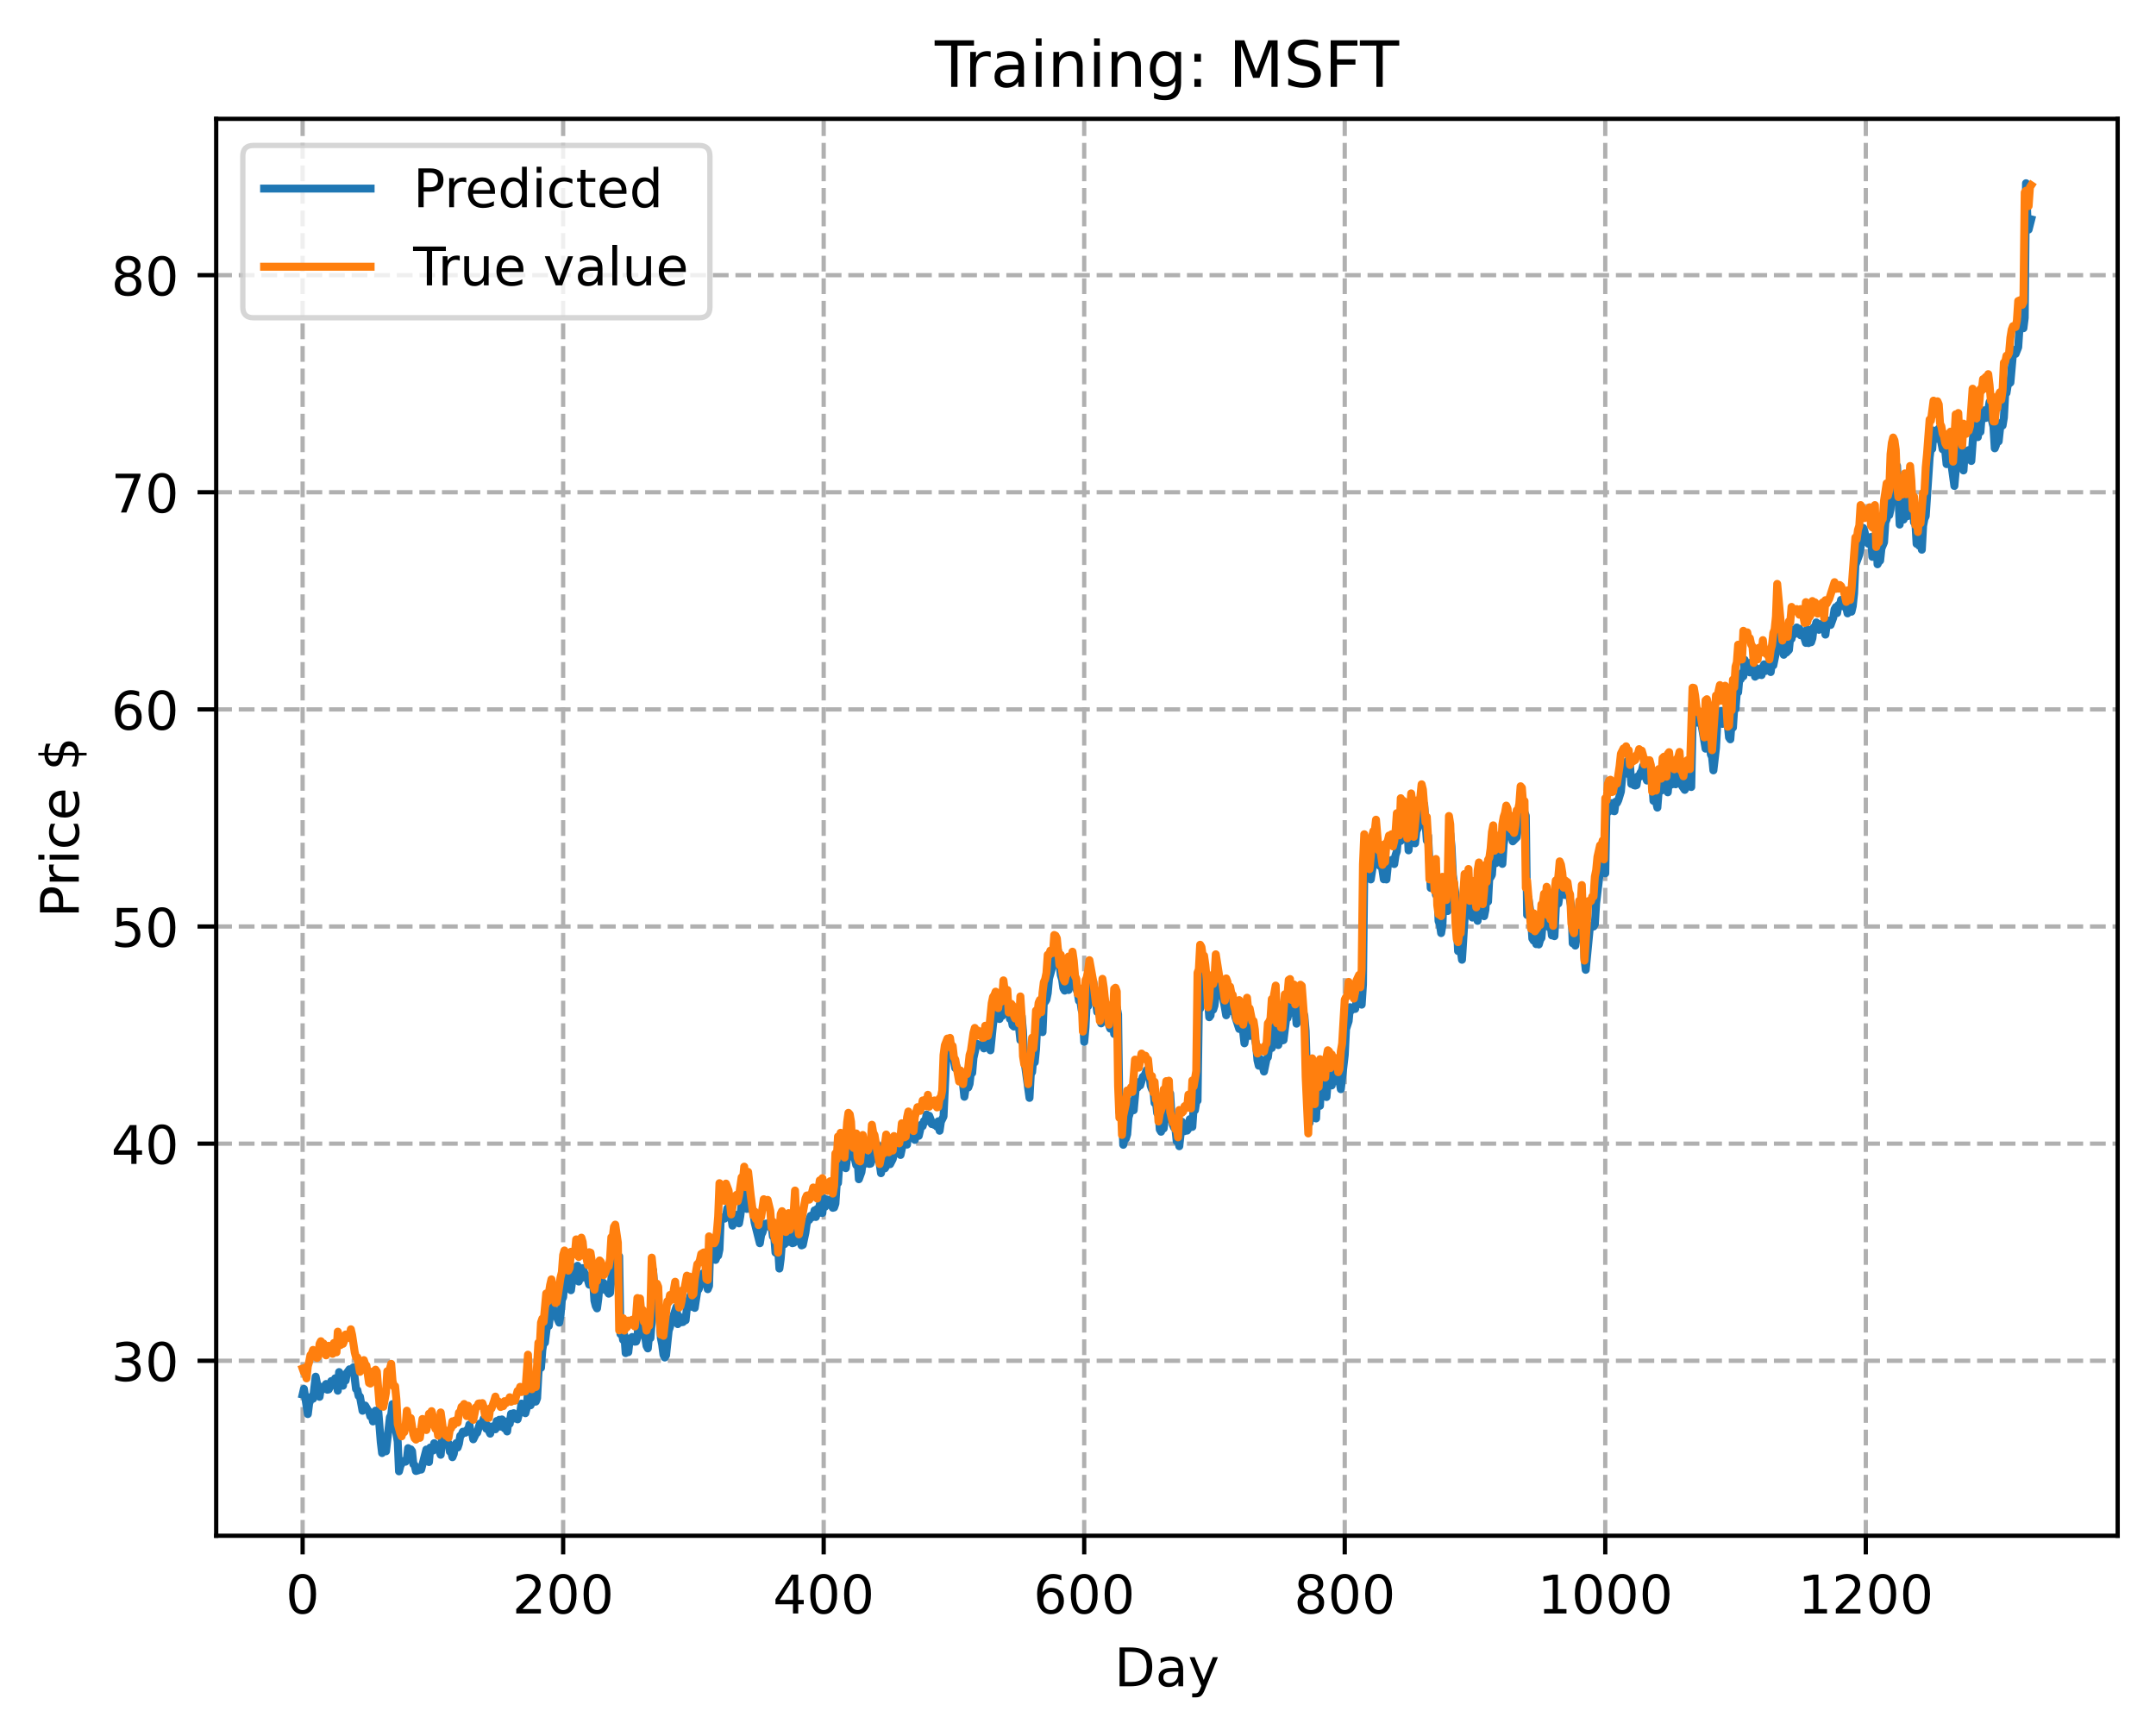 <?xml version="1.0" encoding="utf-8" standalone="no"?>
<!DOCTYPE svg PUBLIC "-//W3C//DTD SVG 1.1//EN"
  "http://www.w3.org/Graphics/SVG/1.1/DTD/svg11.dtd">
<!-- Created with matplotlib (https://matplotlib.org/) -->
<svg height="325.986pt" version="1.1" viewBox="0 0 404.923 325.986" width="404.923pt" xmlns="http://www.w3.org/2000/svg" xmlns:xlink="http://www.w3.org/1999/xlink">
 <defs>
  <style type="text/css">
*{stroke-linecap:butt;stroke-linejoin:round;}
  </style>
 </defs>
 <g id="figure_1">
  <g id="patch_1">
   <path d="M 0 325.986 
L 404.923 325.986 
L 404.923 0 
L 0 0 
z
" style="fill:#ffffff;"/>
  </g>
  <g id="axes_1">
   <g id="patch_2">
    <path d="M 40.603 288.43 
L 397.723 288.43 
L 397.723 22.318 
L 40.603 22.318 
z
" style="fill:#ffffff;"/>
   </g>
   <g id="matplotlib.axis_1">
    <g id="xtick_1">
     <g id="line2d_1">
      <path clip-path="url(#p0a4b11717a)" d="M 56.836 288.43 
L 56.836 22.318 
" style="fill:none;stroke:#b0b0b0;stroke-dasharray:2.96,1.28;stroke-dashoffset:0;stroke-width:0.8;"/>
     </g>
     <g id="line2d_2">
      <defs>
       <path d="M 0 0 
L 0 3.5 
" id="meb41bcef95" style="stroke:#000000;stroke-width:0.8;"/>
      </defs>
      <g>
       <use style="stroke:#000000;stroke-width:0.8;" x="56.836" xlink:href="#meb41bcef95" y="288.43"/>
      </g>
     </g>
     <g id="text_1">
      <!-- 0 -->
      <defs>
       <path d="M 31.781 66.406 
Q 24.172 66.406 20.328 58.906 
Q 16.5 51.422 16.5 36.375 
Q 16.5 21.391 20.328 13.891 
Q 24.172 6.391 31.781 6.391 
Q 39.453 6.391 43.281 13.891 
Q 47.125 21.391 47.125 36.375 
Q 47.125 51.422 43.281 58.906 
Q 39.453 66.406 31.781 66.406 
z
M 31.781 74.219 
Q 44.047 74.219 50.516 64.516 
Q 56.984 54.828 56.984 36.375 
Q 56.984 17.969 50.516 8.266 
Q 44.047 -1.422 31.781 -1.422 
Q 19.531 -1.422 13.062 8.266 
Q 6.594 17.969 6.594 36.375 
Q 6.594 54.828 13.062 64.516 
Q 19.531 74.219 31.781 74.219 
z
" id="DejaVuSans-48"/>
      </defs>
      <g transform="translate(53.655 303.029)scale(0.1 -0.1)">
       <use xlink:href="#DejaVuSans-48"/>
      </g>
     </g>
    </g>
    <g id="xtick_2">
     <g id="line2d_3">
      <path clip-path="url(#p0a4b11717a)" d="M 105.766 288.43 
L 105.766 22.318 
" style="fill:none;stroke:#b0b0b0;stroke-dasharray:2.96,1.28;stroke-dashoffset:0;stroke-width:0.8;"/>
     </g>
     <g id="line2d_4">
      <g>
       <use style="stroke:#000000;stroke-width:0.8;" x="105.766" xlink:href="#meb41bcef95" y="288.43"/>
      </g>
     </g>
     <g id="text_2">
      <!-- 200 -->
      <defs>
       <path d="M 19.188 8.297 
L 53.609 8.297 
L 53.609 0 
L 7.328 0 
L 7.328 8.297 
Q 12.938 14.109 22.625 23.891 
Q 32.328 33.688 34.812 36.531 
Q 39.547 41.844 41.422 45.531 
Q 43.312 49.219 43.312 52.781 
Q 43.312 58.594 39.234 62.25 
Q 35.156 65.922 28.609 65.922 
Q 23.969 65.922 18.812 64.312 
Q 13.672 62.703 7.812 59.422 
L 7.812 69.391 
Q 13.766 71.781 18.938 73 
Q 24.125 74.219 28.422 74.219 
Q 39.75 74.219 46.484 68.547 
Q 53.219 62.891 53.219 53.422 
Q 53.219 48.922 51.531 44.891 
Q 49.859 40.875 45.406 35.406 
Q 44.188 33.984 37.641 27.219 
Q 31.109 20.453 19.188 8.297 
z
" id="DejaVuSans-50"/>
      </defs>
      <g transform="translate(96.223 303.029)scale(0.1 -0.1)">
       <use xlink:href="#DejaVuSans-50"/>
       <use x="63.623" xlink:href="#DejaVuSans-48"/>
       <use x="127.246" xlink:href="#DejaVuSans-48"/>
      </g>
     </g>
    </g>
    <g id="xtick_3">
     <g id="line2d_5">
      <path clip-path="url(#p0a4b11717a)" d="M 154.697 288.43 
L 154.697 22.318 
" style="fill:none;stroke:#b0b0b0;stroke-dasharray:2.96,1.28;stroke-dashoffset:0;stroke-width:0.8;"/>
     </g>
     <g id="line2d_6">
      <g>
       <use style="stroke:#000000;stroke-width:0.8;" x="154.697" xlink:href="#meb41bcef95" y="288.43"/>
      </g>
     </g>
     <g id="text_3">
      <!-- 400 -->
      <defs>
       <path d="M 37.797 64.312 
L 12.891 25.391 
L 37.797 25.391 
z
M 35.203 72.906 
L 47.609 72.906 
L 47.609 25.391 
L 58.016 25.391 
L 58.016 17.188 
L 47.609 17.188 
L 47.609 0 
L 37.797 0 
L 37.797 17.188 
L 4.891 17.188 
L 4.891 26.703 
z
" id="DejaVuSans-52"/>
      </defs>
      <g transform="translate(145.153 303.029)scale(0.1 -0.1)">
       <use xlink:href="#DejaVuSans-52"/>
       <use x="63.623" xlink:href="#DejaVuSans-48"/>
       <use x="127.246" xlink:href="#DejaVuSans-48"/>
      </g>
     </g>
    </g>
    <g id="xtick_4">
     <g id="line2d_7">
      <path clip-path="url(#p0a4b11717a)" d="M 203.628 288.43 
L 203.628 22.318 
" style="fill:none;stroke:#b0b0b0;stroke-dasharray:2.96,1.28;stroke-dashoffset:0;stroke-width:0.8;"/>
     </g>
     <g id="line2d_8">
      <g>
       <use style="stroke:#000000;stroke-width:0.8;" x="203.628" xlink:href="#meb41bcef95" y="288.43"/>
      </g>
     </g>
     <g id="text_4">
      <!-- 600 -->
      <defs>
       <path d="M 33.016 40.375 
Q 26.375 40.375 22.484 35.828 
Q 18.609 31.297 18.609 23.391 
Q 18.609 15.531 22.484 10.953 
Q 26.375 6.391 33.016 6.391 
Q 39.656 6.391 43.531 10.953 
Q 47.406 15.531 47.406 23.391 
Q 47.406 31.297 43.531 35.828 
Q 39.656 40.375 33.016 40.375 
z
M 52.594 71.297 
L 52.594 62.312 
Q 48.875 64.062 45.094 64.984 
Q 41.312 65.922 37.594 65.922 
Q 27.828 65.922 22.672 59.328 
Q 17.531 52.734 16.797 39.406 
Q 19.672 43.656 24.016 45.922 
Q 28.375 48.188 33.594 48.188 
Q 44.578 48.188 50.953 41.516 
Q 57.328 34.859 57.328 23.391 
Q 57.328 12.156 50.688 5.359 
Q 44.047 -1.422 33.016 -1.422 
Q 20.359 -1.422 13.672 8.266 
Q 6.984 17.969 6.984 36.375 
Q 6.984 53.656 15.188 63.938 
Q 23.391 74.219 37.203 74.219 
Q 40.922 74.219 44.703 73.484 
Q 48.484 72.75 52.594 71.297 
z
" id="DejaVuSans-54"/>
      </defs>
      <g transform="translate(194.084 303.029)scale(0.1 -0.1)">
       <use xlink:href="#DejaVuSans-54"/>
       <use x="63.623" xlink:href="#DejaVuSans-48"/>
       <use x="127.246" xlink:href="#DejaVuSans-48"/>
      </g>
     </g>
    </g>
    <g id="xtick_5">
     <g id="line2d_9">
      <path clip-path="url(#p0a4b11717a)" d="M 252.558 288.43 
L 252.558 22.318 
" style="fill:none;stroke:#b0b0b0;stroke-dasharray:2.96,1.28;stroke-dashoffset:0;stroke-width:0.8;"/>
     </g>
     <g id="line2d_10">
      <g>
       <use style="stroke:#000000;stroke-width:0.8;" x="252.558" xlink:href="#meb41bcef95" y="288.43"/>
      </g>
     </g>
     <g id="text_5">
      <!-- 800 -->
      <defs>
       <path d="M 31.781 34.625 
Q 24.75 34.625 20.719 30.859 
Q 16.703 27.094 16.703 20.516 
Q 16.703 13.922 20.719 10.156 
Q 24.75 6.391 31.781 6.391 
Q 38.812 6.391 42.859 10.172 
Q 46.922 13.969 46.922 20.516 
Q 46.922 27.094 42.891 30.859 
Q 38.875 34.625 31.781 34.625 
z
M 21.922 38.812 
Q 15.578 40.375 12.031 44.719 
Q 8.5 49.078 8.5 55.328 
Q 8.5 64.062 14.719 69.141 
Q 20.953 74.219 31.781 74.219 
Q 42.672 74.219 48.875 69.141 
Q 55.078 64.062 55.078 55.328 
Q 55.078 49.078 51.531 44.719 
Q 48 40.375 41.703 38.812 
Q 48.828 37.156 52.797 32.312 
Q 56.781 27.484 56.781 20.516 
Q 56.781 9.906 50.312 4.234 
Q 43.844 -1.422 31.781 -1.422 
Q 19.734 -1.422 13.25 4.234 
Q 6.781 9.906 6.781 20.516 
Q 6.781 27.484 10.781 32.312 
Q 14.797 37.156 21.922 38.812 
z
M 18.312 54.391 
Q 18.312 48.734 21.844 45.562 
Q 25.391 42.391 31.781 42.391 
Q 38.141 42.391 41.719 45.562 
Q 45.312 48.734 45.312 54.391 
Q 45.312 60.062 41.719 63.234 
Q 38.141 66.406 31.781 66.406 
Q 25.391 66.406 21.844 63.234 
Q 18.312 60.062 18.312 54.391 
z
" id="DejaVuSans-56"/>
      </defs>
      <g transform="translate(243.015 303.029)scale(0.1 -0.1)">
       <use xlink:href="#DejaVuSans-56"/>
       <use x="63.623" xlink:href="#DejaVuSans-48"/>
       <use x="127.246" xlink:href="#DejaVuSans-48"/>
      </g>
     </g>
    </g>
    <g id="xtick_6">
     <g id="line2d_11">
      <path clip-path="url(#p0a4b11717a)" d="M 301.489 288.43 
L 301.489 22.318 
" style="fill:none;stroke:#b0b0b0;stroke-dasharray:2.96,1.28;stroke-dashoffset:0;stroke-width:0.8;"/>
     </g>
     <g id="line2d_12">
      <g>
       <use style="stroke:#000000;stroke-width:0.8;" x="301.489" xlink:href="#meb41bcef95" y="288.43"/>
      </g>
     </g>
     <g id="text_6">
      <!-- 1000 -->
      <defs>
       <path d="M 12.406 8.297 
L 28.516 8.297 
L 28.516 63.922 
L 10.984 60.406 
L 10.984 69.391 
L 28.422 72.906 
L 38.281 72.906 
L 38.281 8.297 
L 54.391 8.297 
L 54.391 0 
L 12.406 0 
z
" id="DejaVuSans-49"/>
      </defs>
      <g transform="translate(288.764 303.029)scale(0.1 -0.1)">
       <use xlink:href="#DejaVuSans-49"/>
       <use x="63.623" xlink:href="#DejaVuSans-48"/>
       <use x="127.246" xlink:href="#DejaVuSans-48"/>
       <use x="190.869" xlink:href="#DejaVuSans-48"/>
      </g>
     </g>
    </g>
    <g id="xtick_7">
     <g id="line2d_13">
      <path clip-path="url(#p0a4b11717a)" d="M 350.419 288.43 
L 350.419 22.318 
" style="fill:none;stroke:#b0b0b0;stroke-dasharray:2.96,1.28;stroke-dashoffset:0;stroke-width:0.8;"/>
     </g>
     <g id="line2d_14">
      <g>
       <use style="stroke:#000000;stroke-width:0.8;" x="350.419" xlink:href="#meb41bcef95" y="288.43"/>
      </g>
     </g>
     <g id="text_7">
      <!-- 1200 -->
      <g transform="translate(337.694 303.029)scale(0.1 -0.1)">
       <use xlink:href="#DejaVuSans-49"/>
       <use x="63.623" xlink:href="#DejaVuSans-50"/>
       <use x="127.246" xlink:href="#DejaVuSans-48"/>
       <use x="190.869" xlink:href="#DejaVuSans-48"/>
      </g>
     </g>
    </g>
    <g id="text_8">
     <!-- Day -->
     <defs>
      <path d="M 19.672 64.797 
L 19.672 8.109 
L 31.594 8.109 
Q 46.688 8.109 53.688 14.938 
Q 60.688 21.781 60.688 36.531 
Q 60.688 51.172 53.688 57.984 
Q 46.688 64.797 31.594 64.797 
z
M 9.812 72.906 
L 30.078 72.906 
Q 51.266 72.906 61.172 64.094 
Q 71.094 55.281 71.094 36.531 
Q 71.094 17.672 61.125 8.828 
Q 51.172 0 30.078 0 
L 9.812 0 
z
" id="DejaVuSans-68"/>
      <path d="M 34.281 27.484 
Q 23.391 27.484 19.188 25 
Q 14.984 22.516 14.984 16.5 
Q 14.984 11.719 18.141 8.906 
Q 21.297 6.109 26.703 6.109 
Q 34.188 6.109 38.703 11.406 
Q 43.219 16.703 43.219 25.484 
L 43.219 27.484 
z
M 52.203 31.203 
L 52.203 0 
L 43.219 0 
L 43.219 8.297 
Q 40.141 3.328 35.547 0.953 
Q 30.953 -1.422 24.312 -1.422 
Q 15.922 -1.422 10.953 3.297 
Q 6 8.016 6 15.922 
Q 6 25.141 12.172 29.828 
Q 18.359 34.516 30.609 34.516 
L 43.219 34.516 
L 43.219 35.406 
Q 43.219 41.609 39.141 45 
Q 35.062 48.391 27.688 48.391 
Q 23 48.391 18.547 47.266 
Q 14.109 46.141 10.016 43.891 
L 10.016 52.203 
Q 14.938 54.109 19.578 55.047 
Q 24.219 56 28.609 56 
Q 40.484 56 46.344 49.844 
Q 52.203 43.703 52.203 31.203 
z
" id="DejaVuSans-97"/>
      <path d="M 32.172 -5.078 
Q 28.375 -14.844 24.75 -17.812 
Q 21.141 -20.797 15.094 -20.797 
L 7.906 -20.797 
L 7.906 -13.281 
L 13.188 -13.281 
Q 16.891 -13.281 18.938 -11.516 
Q 21 -9.766 23.484 -3.219 
L 25.094 0.875 
L 2.984 54.688 
L 12.5 54.688 
L 29.594 11.922 
L 46.688 54.688 
L 56.203 54.688 
z
" id="DejaVuSans-121"/>
     </defs>
     <g transform="translate(209.29 316.707)scale(0.1 -0.1)">
      <use xlink:href="#DejaVuSans-68"/>
      <use x="77.002" xlink:href="#DejaVuSans-97"/>
      <use x="138.281" xlink:href="#DejaVuSans-121"/>
     </g>
    </g>
   </g>
   <g id="matplotlib.axis_2">
    <g id="ytick_1">
     <g id="line2d_15">
      <path clip-path="url(#p0a4b11717a)" d="M 40.603 255.571 
L 397.723 255.571 
" style="fill:none;stroke:#b0b0b0;stroke-dasharray:2.96,1.28;stroke-dashoffset:0;stroke-width:0.8;"/>
     </g>
     <g id="line2d_16">
      <defs>
       <path d="M 0 0 
L -3.5 0 
" id="m280f125429" style="stroke:#000000;stroke-width:0.8;"/>
      </defs>
      <g>
       <use style="stroke:#000000;stroke-width:0.8;" x="40.603" xlink:href="#m280f125429" y="255.571"/>
      </g>
     </g>
     <g id="text_9">
      <!-- 30 -->
      <defs>
       <path d="M 40.578 39.312 
Q 47.656 37.797 51.625 33 
Q 55.609 28.219 55.609 21.188 
Q 55.609 10.406 48.188 4.484 
Q 40.766 -1.422 27.094 -1.422 
Q 22.516 -1.422 17.656 -0.516 
Q 12.797 0.391 7.625 2.203 
L 7.625 11.719 
Q 11.719 9.328 16.594 8.109 
Q 21.484 6.891 26.812 6.891 
Q 36.078 6.891 40.938 10.547 
Q 45.797 14.203 45.797 21.188 
Q 45.797 27.641 41.281 31.266 
Q 36.766 34.906 28.719 34.906 
L 20.219 34.906 
L 20.219 43.016 
L 29.109 43.016 
Q 36.375 43.016 40.234 45.922 
Q 44.094 48.828 44.094 54.297 
Q 44.094 59.906 40.109 62.906 
Q 36.141 65.922 28.719 65.922 
Q 24.656 65.922 20.016 65.031 
Q 15.375 64.156 9.812 62.312 
L 9.812 71.094 
Q 15.438 72.656 20.344 73.438 
Q 25.25 74.219 29.594 74.219 
Q 40.828 74.219 47.359 69.109 
Q 53.906 64.016 53.906 55.328 
Q 53.906 49.266 50.438 45.094 
Q 46.969 40.922 40.578 39.312 
z
" id="DejaVuSans-51"/>
      </defs>
      <g transform="translate(20.878 259.37)scale(0.1 -0.1)">
       <use xlink:href="#DejaVuSans-51"/>
       <use x="63.623" xlink:href="#DejaVuSans-48"/>
      </g>
     </g>
    </g>
    <g id="ytick_2">
     <g id="line2d_17">
      <path clip-path="url(#p0a4b11717a)" d="M 40.603 214.792 
L 397.723 214.792 
" style="fill:none;stroke:#b0b0b0;stroke-dasharray:2.96,1.28;stroke-dashoffset:0;stroke-width:0.8;"/>
     </g>
     <g id="line2d_18">
      <g>
       <use style="stroke:#000000;stroke-width:0.8;" x="40.603" xlink:href="#m280f125429" y="214.792"/>
      </g>
     </g>
     <g id="text_10">
      <!-- 40 -->
      <g transform="translate(20.878 218.591)scale(0.1 -0.1)">
       <use xlink:href="#DejaVuSans-52"/>
       <use x="63.623" xlink:href="#DejaVuSans-48"/>
      </g>
     </g>
    </g>
    <g id="ytick_3">
     <g id="line2d_19">
      <path clip-path="url(#p0a4b11717a)" d="M 40.603 174.013 
L 397.723 174.013 
" style="fill:none;stroke:#b0b0b0;stroke-dasharray:2.96,1.28;stroke-dashoffset:0;stroke-width:0.8;"/>
     </g>
     <g id="line2d_20">
      <g>
       <use style="stroke:#000000;stroke-width:0.8;" x="40.603" xlink:href="#m280f125429" y="174.013"/>
      </g>
     </g>
     <g id="text_11">
      <!-- 50 -->
      <defs>
       <path d="M 10.797 72.906 
L 49.516 72.906 
L 49.516 64.594 
L 19.828 64.594 
L 19.828 46.734 
Q 21.969 47.469 24.109 47.828 
Q 26.266 48.188 28.422 48.188 
Q 40.625 48.188 47.75 41.5 
Q 54.891 34.812 54.891 23.391 
Q 54.891 11.625 47.562 5.094 
Q 40.234 -1.422 26.906 -1.422 
Q 22.312 -1.422 17.547 -0.641 
Q 12.797 0.141 7.719 1.703 
L 7.719 11.625 
Q 12.109 9.234 16.797 8.062 
Q 21.484 6.891 26.703 6.891 
Q 35.156 6.891 40.078 11.328 
Q 45.016 15.766 45.016 23.391 
Q 45.016 31 40.078 35.438 
Q 35.156 39.891 26.703 39.891 
Q 22.75 39.891 18.812 39.016 
Q 14.891 38.141 10.797 36.281 
z
" id="DejaVuSans-53"/>
      </defs>
      <g transform="translate(20.878 177.812)scale(0.1 -0.1)">
       <use xlink:href="#DejaVuSans-53"/>
       <use x="63.623" xlink:href="#DejaVuSans-48"/>
      </g>
     </g>
    </g>
    <g id="ytick_4">
     <g id="line2d_21">
      <path clip-path="url(#p0a4b11717a)" d="M 40.603 133.234 
L 397.723 133.234 
" style="fill:none;stroke:#b0b0b0;stroke-dasharray:2.96,1.28;stroke-dashoffset:0;stroke-width:0.8;"/>
     </g>
     <g id="line2d_22">
      <g>
       <use style="stroke:#000000;stroke-width:0.8;" x="40.603" xlink:href="#m280f125429" y="133.234"/>
      </g>
     </g>
     <g id="text_12">
      <!-- 60 -->
      <g transform="translate(20.878 137.033)scale(0.1 -0.1)">
       <use xlink:href="#DejaVuSans-54"/>
       <use x="63.623" xlink:href="#DejaVuSans-48"/>
      </g>
     </g>
    </g>
    <g id="ytick_5">
     <g id="line2d_23">
      <path clip-path="url(#p0a4b11717a)" d="M 40.603 92.454 
L 397.723 92.454 
" style="fill:none;stroke:#b0b0b0;stroke-dasharray:2.96,1.28;stroke-dashoffset:0;stroke-width:0.8;"/>
     </g>
     <g id="line2d_24">
      <g>
       <use style="stroke:#000000;stroke-width:0.8;" x="40.603" xlink:href="#m280f125429" y="92.454"/>
      </g>
     </g>
     <g id="text_13">
      <!-- 70 -->
      <defs>
       <path d="M 8.203 72.906 
L 55.078 72.906 
L 55.078 68.703 
L 28.609 0 
L 18.312 0 
L 43.219 64.594 
L 8.203 64.594 
z
" id="DejaVuSans-55"/>
      </defs>
      <g transform="translate(20.878 96.254)scale(0.1 -0.1)">
       <use xlink:href="#DejaVuSans-55"/>
       <use x="63.623" xlink:href="#DejaVuSans-48"/>
      </g>
     </g>
    </g>
    <g id="ytick_6">
     <g id="line2d_25">
      <path clip-path="url(#p0a4b11717a)" d="M 40.603 51.675 
L 397.723 51.675 
" style="fill:none;stroke:#b0b0b0;stroke-dasharray:2.96,1.28;stroke-dashoffset:0;stroke-width:0.8;"/>
     </g>
     <g id="line2d_26">
      <g>
       <use style="stroke:#000000;stroke-width:0.8;" x="40.603" xlink:href="#m280f125429" y="51.675"/>
      </g>
     </g>
     <g id="text_14">
      <!-- 80 -->
      <g transform="translate(20.878 55.474)scale(0.1 -0.1)">
       <use xlink:href="#DejaVuSans-56"/>
       <use x="63.623" xlink:href="#DejaVuSans-48"/>
      </g>
     </g>
    </g>
    <g id="text_15">
     <!-- Price $ -->
     <defs>
      <path d="M 19.672 64.797 
L 19.672 37.406 
L 32.078 37.406 
Q 38.969 37.406 42.719 40.969 
Q 46.484 44.531 46.484 51.125 
Q 46.484 57.672 42.719 61.234 
Q 38.969 64.797 32.078 64.797 
z
M 9.812 72.906 
L 32.078 72.906 
Q 44.344 72.906 50.609 67.359 
Q 56.891 61.812 56.891 51.125 
Q 56.891 40.328 50.609 34.812 
Q 44.344 29.297 32.078 29.297 
L 19.672 29.297 
L 19.672 0 
L 9.812 0 
z
" id="DejaVuSans-80"/>
      <path d="M 41.109 46.297 
Q 39.594 47.172 37.812 47.578 
Q 36.031 48 33.891 48 
Q 26.266 48 22.188 43.047 
Q 18.109 38.094 18.109 28.812 
L 18.109 0 
L 9.078 0 
L 9.078 54.688 
L 18.109 54.688 
L 18.109 46.188 
Q 20.953 51.172 25.484 53.578 
Q 30.031 56 36.531 56 
Q 37.453 56 38.578 55.875 
Q 39.703 55.766 41.062 55.516 
z
" id="DejaVuSans-114"/>
      <path d="M 9.422 54.688 
L 18.406 54.688 
L 18.406 0 
L 9.422 0 
z
M 9.422 75.984 
L 18.406 75.984 
L 18.406 64.594 
L 9.422 64.594 
z
" id="DejaVuSans-105"/>
      <path d="M 48.781 52.594 
L 48.781 44.188 
Q 44.969 46.297 41.141 47.344 
Q 37.312 48.391 33.406 48.391 
Q 24.656 48.391 19.812 42.844 
Q 14.984 37.312 14.984 27.297 
Q 14.984 17.281 19.812 11.734 
Q 24.656 6.203 33.406 6.203 
Q 37.312 6.203 41.141 7.25 
Q 44.969 8.297 48.781 10.406 
L 48.781 2.094 
Q 45.016 0.344 40.984 -0.531 
Q 36.969 -1.422 32.422 -1.422 
Q 20.062 -1.422 12.781 6.344 
Q 5.516 14.109 5.516 27.297 
Q 5.516 40.672 12.859 48.328 
Q 20.219 56 33.016 56 
Q 37.156 56 41.109 55.141 
Q 45.062 54.297 48.781 52.594 
z
" id="DejaVuSans-99"/>
      <path d="M 56.203 29.594 
L 56.203 25.203 
L 14.891 25.203 
Q 15.484 15.922 20.484 11.062 
Q 25.484 6.203 34.422 6.203 
Q 39.594 6.203 44.453 7.469 
Q 49.312 8.734 54.109 11.281 
L 54.109 2.781 
Q 49.266 0.734 44.188 -0.344 
Q 39.109 -1.422 33.891 -1.422 
Q 20.797 -1.422 13.156 6.188 
Q 5.516 13.812 5.516 26.812 
Q 5.516 40.234 12.766 48.109 
Q 20.016 56 32.328 56 
Q 43.359 56 49.781 48.891 
Q 56.203 41.797 56.203 29.594 
z
M 47.219 32.234 
Q 47.125 39.594 43.094 43.984 
Q 39.062 48.391 32.422 48.391 
Q 24.906 48.391 20.391 44.141 
Q 15.875 39.891 15.188 32.172 
z
" id="DejaVuSans-101"/>
      <path id="DejaVuSans-32"/>
      <path d="M 33.797 -14.703 
L 28.906 -14.703 
L 28.859 0 
Q 23.734 0.094 18.609 1.188 
Q 13.484 2.297 8.297 4.5 
L 8.297 13.281 
Q 13.281 10.156 18.375 8.562 
Q 23.484 6.984 28.906 6.938 
L 28.906 29.203 
Q 18.109 30.953 13.203 35.156 
Q 8.297 39.359 8.297 46.688 
Q 8.297 54.641 13.625 59.219 
Q 18.953 63.812 28.906 64.5 
L 28.906 75.984 
L 33.797 75.984 
L 33.797 64.656 
Q 38.328 64.453 42.578 63.688 
Q 46.828 62.938 50.875 61.625 
L 50.875 53.078 
Q 46.828 55.125 42.547 56.25 
Q 38.281 57.375 33.797 57.562 
L 33.797 36.719 
Q 44.875 35.016 50.094 30.609 
Q 55.328 26.219 55.328 18.609 
Q 55.328 10.359 49.781 5.594 
Q 44.234 0.828 33.797 0.094 
z
M 28.906 37.594 
L 28.906 57.625 
Q 23.25 56.984 20.266 54.391 
Q 17.281 51.812 17.281 47.516 
Q 17.281 43.312 20.031 40.969 
Q 22.797 38.625 28.906 37.594 
z
M 33.797 28.219 
L 33.797 7.078 
Q 39.984 7.906 43.141 10.594 
Q 46.297 13.281 46.297 17.672 
Q 46.297 21.969 43.281 24.5 
Q 40.281 27.047 33.797 28.219 
z
" id="DejaVuSans-36"/>
     </defs>
     <g transform="translate(14.798 172.342)rotate(-90)scale(0.1 -0.1)">
      <use xlink:href="#DejaVuSans-80"/>
      <use x="58.553" xlink:href="#DejaVuSans-114"/>
      <use x="99.666" xlink:href="#DejaVuSans-105"/>
      <use x="127.449" xlink:href="#DejaVuSans-99"/>
      <use x="182.43" xlink:href="#DejaVuSans-101"/>
      <use x="243.953" xlink:href="#DejaVuSans-32"/>
      <use x="275.74" xlink:href="#DejaVuSans-36"/>
     </g>
    </g>
   </g>
   <g id="line2d_27">
    <path clip-path="url(#p0a4b11717a)" d="M 56.836 261.914 
L 57.081 260.853 
L 57.814 265.582 
L 58.059 263.607 
L 58.548 262.259 
L 58.793 262.702 
L 59.282 258.557 
L 59.527 259.78 
L 59.772 261.915 
L 60.016 262.341 
L 60.261 260.683 
L 60.506 260.454 
L 60.75 260.887 
L 61.24 259.935 
L 61.484 261.009 
L 61.729 260.955 
L 61.974 260.474 
L 62.218 259.379 
L 62.463 260.161 
L 62.708 259.852 
L 62.952 258.859 
L 63.197 259.392 
L 63.441 261.193 
L 63.686 257.693 
L 63.931 258.812 
L 64.175 259.219 
L 64.42 260.255 
L 64.665 258.193 
L 64.909 259.29 
L 65.154 257.846 
L 65.643 257.169 
L 65.888 257.722 
L 66.377 256.801 
L 66.867 260.869 
L 67.111 261.068 
L 67.356 262.178 
L 67.601 262.299 
L 68.09 264.961 
L 68.335 264.19 
L 68.579 263.976 
L 69.069 264.83 
L 69.313 265.113 
L 69.558 266.007 
L 69.802 265.797 
L 70.047 266.966 
L 70.536 264.94 
L 70.781 266.286 
L 71.026 264.804 
L 71.515 270.873 
L 71.76 272.901 
L 72.004 270.975 
L 72.249 272.506 
L 72.494 272.573 
L 73.228 266.181 
L 73.472 265.709 
L 73.717 263.707 
L 73.962 266.286 
L 74.696 270.765 
L 74.94 276.334 
L 75.185 275.353 
L 75.674 274.421 
L 75.919 274.371 
L 76.163 274.529 
L 76.408 274.145 
L 76.653 271.982 
L 76.897 272.939 
L 77.142 272.208 
L 77.387 272.547 
L 77.631 274.992 
L 77.876 275.183 
L 78.121 276.275 
L 78.61 276.125 
L 78.855 275.973 
L 79.099 276.011 
L 80.078 272.239 
L 80.323 273.819 
L 80.567 274.591 
L 80.812 271.861 
L 81.056 272.347 
L 81.301 272.441 
L 81.546 271.049 
L 81.79 271.731 
L 82.035 271.564 
L 82.28 271.948 
L 82.769 273.227 
L 83.014 270.258 
L 83.258 271.403 
L 83.503 271.203 
L 83.748 271.147 
L 83.992 271.405 
L 84.237 271.073 
L 84.482 272.626 
L 84.726 272.703 
L 84.971 273.682 
L 85.216 273.075 
L 85.46 271.52 
L 85.705 271.023 
L 85.95 271.871 
L 86.194 271.135 
L 86.439 269.659 
L 86.684 269.475 
L 86.928 268.897 
L 87.417 269.084 
L 87.662 268.587 
L 87.907 268.645 
L 88.151 267.554 
L 88.396 268.952 
L 88.641 269.011 
L 88.885 270.321 
L 89.375 269.313 
L 89.619 269.092 
L 90.109 267.382 
L 90.598 267.285 
L 90.843 266.446 
L 91.087 266.879 
L 91.332 268.336 
L 91.577 267.732 
L 91.821 268.757 
L 92.066 269.26 
L 92.311 268.118 
L 92.555 267.88 
L 92.8 267.923 
L 93.044 268.437 
L 93.289 266.881 
L 93.534 267.978 
L 93.778 266.649 
L 94.023 267.936 
L 94.268 266.59 
L 94.512 266.847 
L 94.757 268.277 
L 95.002 268.181 
L 95.246 268.847 
L 95.491 266.873 
L 95.736 267.39 
L 95.98 265.538 
L 96.225 265.796 
L 96.47 265.417 
L 96.714 266.426 
L 96.959 266.274 
L 97.204 266.572 
L 97.448 265.641 
L 97.693 265.304 
L 97.938 263.616 
L 98.182 264.858 
L 98.427 264.814 
L 98.672 265.418 
L 98.916 264.503 
L 99.405 258.329 
L 99.65 263.932 
L 100.139 262.653 
L 100.384 263.262 
L 100.629 263.238 
L 100.873 262.627 
L 101.118 258.002 
L 101.363 255.649 
L 101.607 256.894 
L 101.852 253.578 
L 102.097 252.013 
L 102.341 252.181 
L 102.831 248.219 
L 103.075 249.03 
L 103.32 246.856 
L 103.565 246.641 
L 103.809 245.404 
L 104.054 246.456 
L 104.299 246.738 
L 105.032 248.41 
L 105.277 247.001 
L 105.522 244.146 
L 105.766 243.631 
L 106.011 240.685 
L 106.256 239.296 
L 106.5 238.972 
L 106.745 239.838 
L 107.234 242.323 
L 107.479 240.492 
L 107.724 240.552 
L 107.968 237.992 
L 108.213 239.202 
L 108.458 237.729 
L 108.702 240.691 
L 108.947 238.901 
L 109.192 240.058 
L 109.436 238.17 
L 109.926 239.516 
L 110.17 239.571 
L 110.66 241.271 
L 110.904 239.594 
L 111.149 239.895 
L 111.393 240.634 
L 111.638 244.269 
L 111.883 245.278 
L 112.127 245.729 
L 112.372 243.876 
L 112.617 241.068 
L 112.861 240.595 
L 113.106 241.716 
L 113.351 240.927 
L 113.595 242.246 
L 113.84 242.212 
L 114.329 242.969 
L 114.574 242.83 
L 115.063 237.664 
L 115.308 237.313 
L 115.553 235.264 
L 115.797 234.697 
L 116.042 236.221 
L 116.287 235.948 
L 116.531 250.547 
L 116.776 250.278 
L 117.02 251.646 
L 117.265 250.768 
L 117.51 254.129 
L 117.754 253.612 
L 117.999 253.96 
L 118.244 251.785 
L 118.488 251.325 
L 118.733 251.107 
L 118.978 251.74 
L 119.222 251.991 
L 119.467 251.964 
L 119.712 251.244 
L 119.956 248.118 
L 120.201 248.539 
L 120.446 248.712 
L 120.69 250.488 
L 120.935 249.448 
L 121.424 252.787 
L 121.669 253.251 
L 121.914 250.705 
L 122.158 251.323 
L 122.403 248.154 
L 122.648 238.539 
L 123.137 244.614 
L 123.381 245.805 
L 123.871 246.247 
L 124.115 251.282 
L 124.36 252.527 
L 124.605 254.438 
L 124.849 254.961 
L 125.094 254.537 
L 125.583 249.935 
L 125.828 249.212 
L 126.073 248.067 
L 126.317 247.644 
L 127.051 245.438 
L 127.296 248.686 
L 127.541 247.225 
L 127.785 247.958 
L 128.03 248.331 
L 128.275 248.294 
L 128.519 247.401 
L 128.764 247.965 
L 129.008 245.623 
L 129.742 243.134 
L 129.987 245.44 
L 130.232 245.052 
L 130.476 245.643 
L 130.966 242.477 
L 131.21 242.16 
L 131.455 241.499 
L 131.944 239.208 
L 132.189 239.755 
L 132.434 238.806 
L 132.678 239.471 
L 132.923 242.128 
L 133.168 241.521 
L 133.412 232.817 
L 133.657 236.288 
L 134.146 234.912 
L 134.391 236.626 
L 134.636 236.004 
L 134.88 235.822 
L 135.125 234.661 
L 135.369 228.595 
L 135.614 229.077 
L 135.859 228.608 
L 136.103 228.874 
L 136.348 228.476 
L 136.593 226.946 
L 136.837 227.502 
L 137.082 226.874 
L 137.571 230.192 
L 137.816 228.718 
L 138.061 228.113 
L 138.305 229.316 
L 138.55 228.682 
L 138.795 229.766 
L 139.039 228.375 
L 139.284 226.299 
L 139.529 225.431 
L 139.773 225.925 
L 140.018 222.779 
L 140.263 227.05 
L 140.507 224.683 
L 140.752 224.43 
L 140.996 226.248 
L 141.486 227.828 
L 141.73 229.605 
L 142.709 233.5 
L 142.954 231.945 
L 143.198 231.482 
L 143.688 229.857 
L 143.932 229.79 
L 144.177 229.984 
L 144.422 229.655 
L 144.666 230.507 
L 144.911 230.197 
L 145.156 232.218 
L 145.4 232.106 
L 145.645 235.251 
L 145.89 235.405 
L 146.134 234.425 
L 146.379 238.254 
L 146.624 236.413 
L 146.868 233.251 
L 147.113 232.256 
L 147.357 233.659 
L 147.602 232.347 
L 147.847 232.134 
L 148.091 233.25 
L 148.336 229.689 
L 148.581 232.99 
L 148.825 233.496 
L 149.07 233.425 
L 149.315 233.087 
L 149.559 230.658 
L 149.804 232.731 
L 150.049 231.109 
L 150.293 233.216 
L 150.538 233.901 
L 150.783 233.802 
L 151.272 231.49 
L 151.517 229.779 
L 151.761 229.226 
L 152.006 229.094 
L 152.251 228.354 
L 152.495 228.242 
L 152.74 228.57 
L 152.984 227.321 
L 153.229 228.566 
L 153.474 227.04 
L 153.718 227.879 
L 153.963 226.229 
L 154.208 225.55 
L 154.452 227.825 
L 154.697 225.057 
L 154.942 226.665 
L 155.186 225.252 
L 155.431 225.539 
L 155.676 225.322 
L 155.92 225.326 
L 156.165 226.382 
L 156.41 226.844 
L 156.654 226.786 
L 156.899 226.069 
L 157.144 222.311 
L 157.388 222.188 
L 157.633 218.594 
L 157.878 218.63 
L 158.122 216.184 
L 158.367 216.525 
L 158.612 218.848 
L 158.856 219.401 
L 159.345 215.289 
L 159.59 214.397 
L 159.835 214.743 
L 160.079 214.162 
L 160.324 217.31 
L 160.569 217.749 
L 160.813 218.82 
L 161.058 217.612 
L 161.303 221.475 
L 161.792 220.131 
L 162.281 216.487 
L 162.526 218.556 
L 162.771 217.733 
L 163.015 217.547 
L 163.26 218.598 
L 163.505 218.547 
L 163.749 217.866 
L 164.239 214.655 
L 164.483 214.986 
L 164.728 217.176 
L 164.972 215.209 
L 165.217 218.587 
L 165.462 220.342 
L 165.706 218.958 
L 165.951 218.952 
L 166.196 219.432 
L 166.44 219.026 
L 166.685 217.106 
L 166.93 216.246 
L 167.174 218.651 
L 167.664 217.691 
L 168.153 215.223 
L 168.398 214.996 
L 168.642 216.626 
L 168.887 216.56 
L 169.132 216.92 
L 169.866 213.454 
L 170.355 214.975 
L 170.6 211.725 
L 170.844 211.37 
L 171.089 212.028 
L 171.333 211.71 
L 171.578 211.86 
L 171.823 214.089 
L 172.067 212.032 
L 172.312 212.118 
L 172.557 213.331 
L 173.046 211.219 
L 173.291 211.501 
L 173.535 210.536 
L 173.78 210.696 
L 174.025 209.313 
L 174.269 209.913 
L 174.514 209.555 
L 174.759 210.175 
L 175.003 211.122 
L 175.248 210.823 
L 175.493 211.281 
L 175.737 210.918 
L 175.982 211.625 
L 176.227 210.591 
L 176.471 212.37 
L 176.716 210.673 
L 177.205 209.692 
L 177.694 199.137 
L 177.939 198.732 
L 178.673 196.323 
L 179.162 199.145 
L 179.407 200.593 
L 179.652 200.27 
L 179.896 200.976 
L 180.141 202.402 
L 180.386 202.805 
L 180.63 202.263 
L 180.875 203.675 
L 181.12 205.987 
L 181.364 204.355 
L 181.609 204.175 
L 181.854 204.245 
L 182.098 203.568 
L 182.343 201.367 
L 182.588 201.522 
L 182.832 198.703 
L 183.321 196.509 
L 183.566 196.061 
L 183.811 196.307 
L 184.055 196.187 
L 184.3 196.312 
L 184.545 196.182 
L 184.789 196.903 
L 185.034 196.201 
L 185.279 195.861 
L 185.523 196.572 
L 185.768 196.633 
L 186.013 197.261 
L 186.502 192.391 
L 186.747 190.916 
L 186.991 190.931 
L 187.236 190.251 
L 187.725 191.383 
L 187.97 190.222 
L 188.215 190.807 
L 188.948 187.789 
L 189.193 188.558 
L 189.438 188.443 
L 189.682 191.37 
L 189.927 191.259 
L 190.172 192.572 
L 190.416 192.793 
L 190.661 192.094 
L 191.15 192.525 
L 191.395 193.103 
L 191.64 195.357 
L 191.884 190.855 
L 192.129 193.692 
L 192.374 199.055 
L 193.352 206.2 
L 193.597 201.684 
L 193.842 201.35 
L 194.086 198.517 
L 194.331 199.521 
L 194.575 197.13 
L 194.82 192.1 
L 195.065 193.421 
L 195.309 191.802 
L 195.554 191.472 
L 195.799 193.848 
L 196.043 188.116 
L 196.288 188.158 
L 196.533 187.751 
L 196.777 186.53 
L 197.022 183.784 
L 197.756 181.183 
L 198.001 180.797 
L 198.245 178.801 
L 198.735 178.576 
L 199.224 183.121 
L 199.469 183.932 
L 199.713 185.631 
L 199.958 186.051 
L 200.447 185.6 
L 200.692 185.936 
L 200.936 184.331 
L 201.181 184.493 
L 201.426 184.318 
L 201.67 182.615 
L 201.915 183.334 
L 202.16 185.71 
L 202.404 186.505 
L 202.649 187.973 
L 202.894 187.961 
L 203.138 189.672 
L 203.383 190.335 
L 203.628 195.685 
L 203.872 192.942 
L 204.117 187.971 
L 204.362 188.961 
L 204.851 184.23 
L 205.096 184.256 
L 205.34 184.422 
L 206.074 190.062 
L 206.319 189.652 
L 206.808 192.208 
L 207.053 191.608 
L 207.297 186.432 
L 207.542 188.777 
L 208.031 190.462 
L 208.276 192.494 
L 208.521 193.189 
L 208.765 192.273 
L 209.01 192.093 
L 209.255 194.198 
L 209.499 190.087 
L 209.744 189.223 
L 209.989 190.501 
L 210.233 208.752 
L 210.478 209.834 
L 210.723 209.513 
L 210.967 215.007 
L 211.212 213.791 
L 211.457 213.84 
L 211.701 213.037 
L 211.946 209.891 
L 212.435 208.272 
L 212.68 206.786 
L 212.924 208.514 
L 213.414 203.202 
L 213.658 204.272 
L 213.903 203.432 
L 214.148 203.855 
L 214.637 202.222 
L 214.882 202.161 
L 215.371 200.95 
L 215.616 201.133 
L 215.86 201.732 
L 216.105 203.916 
L 216.35 204.572 
L 216.594 204.341 
L 216.839 207.161 
L 217.084 206.794 
L 217.328 209.049 
L 217.573 208.544 
L 217.818 212.142 
L 218.062 212.555 
L 218.307 211.529 
L 218.551 211.952 
L 219.285 205.852 
L 219.53 205.353 
L 219.775 205.379 
L 220.019 209.522 
L 220.264 211.227 
L 220.509 211.794 
L 220.753 211.913 
L 220.998 214.354 
L 221.243 214.047 
L 221.487 215.274 
L 221.977 210.666 
L 222.466 212.451 
L 222.711 211.862 
L 222.955 212.344 
L 223.2 211.977 
L 223.445 210.204 
L 223.689 210.462 
L 223.934 211.647 
L 224.179 208.02 
L 224.423 208.522 
L 224.668 206.95 
L 224.912 206.723 
L 225.157 189.516 
L 225.402 189.427 
L 225.646 185.589 
L 225.891 184.758 
L 226.136 182.982 
L 226.38 183.681 
L 226.87 187.781 
L 227.114 191.051 
L 227.359 190.709 
L 227.604 187.525 
L 227.848 189.635 
L 228.093 188.878 
L 228.338 186.781 
L 228.582 182.715 
L 228.827 184.725 
L 229.072 185.327 
L 229.316 186.834 
L 229.561 186.499 
L 230.295 190.685 
L 230.539 188.207 
L 230.784 187.884 
L 231.029 189.776 
L 231.273 188.896 
L 231.518 190.013 
L 231.763 189.14 
L 232.007 190.998 
L 232.741 193.252 
L 232.986 190.879 
L 233.231 191.545 
L 233.72 195.95 
L 233.965 194.607 
L 234.209 194.16 
L 234.454 192.365 
L 234.699 194.542 
L 234.943 193.092 
L 235.188 194.223 
L 235.433 193.904 
L 235.922 196.249 
L 236.167 199.138 
L 236.411 200.154 
L 236.656 198.858 
L 236.9 199.341 
L 237.39 201.251 
L 237.879 198.886 
L 238.124 198.562 
L 238.368 196.575 
L 238.613 196.878 
L 238.858 196.832 
L 239.102 192.603 
L 239.347 192.246 
L 239.836 189.89 
L 240.081 196.273 
L 240.326 194.454 
L 240.57 194.053 
L 240.815 195.419 
L 241.06 195.346 
L 241.549 191.422 
L 241.794 191.245 
L 242.038 190.236 
L 242.527 187.144 
L 242.772 190.21 
L 243.017 190.114 
L 243.261 188.775 
L 243.506 192.263 
L 243.995 190.292 
L 244.24 189.608 
L 244.485 189.373 
L 244.974 190.745 
L 245.219 193.621 
L 245.708 209.71 
L 245.953 210.909 
L 246.197 205.666 
L 246.442 203.189 
L 246.931 205.426 
L 247.176 210.06 
L 247.421 204.811 
L 247.665 203.898 
L 247.91 207.682 
L 248.155 202.372 
L 248.399 203.837 
L 248.644 204.543 
L 248.888 204.901 
L 249.133 206.036 
L 249.378 203.026 
L 249.867 200.841 
L 250.112 203.86 
L 250.356 201.849 
L 250.601 203.129 
L 250.846 201.49 
L 251.09 202.946 
L 251.335 201.536 
L 251.824 204.562 
L 252.558 198.142 
L 252.803 193.294 
L 253.292 191.774 
L 253.537 189.17 
L 253.782 189.783 
L 254.026 189.369 
L 254.271 189.234 
L 254.515 189.492 
L 254.76 188.021 
L 255.005 187.965 
L 255.249 188.2 
L 255.494 188.204 
L 255.739 188.689 
L 255.983 184.9 
L 256.228 163.536 
L 256.473 161.634 
L 256.717 163.547 
L 256.962 162.443 
L 257.451 165.17 
L 257.941 161.949 
L 258.185 161.057 
L 258.43 160.702 
L 258.675 158.952 
L 258.919 161.726 
L 259.164 162.637 
L 259.409 161.853 
L 259.898 165.145 
L 260.143 162.533 
L 260.387 165.175 
L 260.632 162.768 
L 260.876 161.917 
L 261.121 161.883 
L 261.366 161.527 
L 261.61 161.396 
L 261.855 162.282 
L 262.1 160.617 
L 262.344 159.906 
L 262.589 157.14 
L 262.834 156.609 
L 263.078 157.936 
L 263.323 153.746 
L 263.568 154.155 
L 263.812 153.841 
L 264.057 156.23 
L 264.302 154.066 
L 264.546 159.708 
L 265.036 155.06 
L 265.28 153.723 
L 265.525 154.224 
L 265.77 158.385 
L 266.014 156.097 
L 266.259 155.604 
L 266.748 154.01 
L 266.993 154.095 
L 267.237 151.098 
L 267.482 151.048 
L 267.971 157.877 
L 268.216 156.976 
L 268.705 166.776 
L 268.95 165.523 
L 269.195 166.768 
L 269.439 165.422 
L 269.684 168.062 
L 269.929 164.724 
L 270.173 172.978 
L 270.418 173.592 
L 270.663 175.244 
L 270.907 173.751 
L 271.152 167.009 
L 271.397 169.374 
L 271.641 168.717 
L 271.886 171.109 
L 272.131 168.322 
L 272.375 156.534 
L 272.62 159.082 
L 272.864 164.263 
L 273.354 167.983 
L 273.843 178.624 
L 274.088 178.335 
L 274.332 178.324 
L 274.577 180.256 
L 275.311 168.604 
L 275.556 169.087 
L 275.8 169.984 
L 276.045 166.429 
L 276.29 171.497 
L 276.534 172.335 
L 276.779 169.574 
L 277.268 171.826 
L 277.513 172.949 
L 277.758 168.092 
L 278.002 166.459 
L 278.491 168.684 
L 278.736 172.073 
L 278.981 170.861 
L 279.225 166.511 
L 279.47 169.336 
L 279.715 164.763 
L 279.959 164.76 
L 280.204 164.293 
L 280.449 160.948 
L 280.693 159.639 
L 280.938 162.122 
L 281.183 161.339 
L 281.672 161.353 
L 281.917 159.882 
L 282.161 162.253 
L 282.406 158.586 
L 282.651 156.827 
L 282.895 156.236 
L 283.14 156.199 
L 283.385 155.527 
L 283.629 156.91 
L 283.874 157.01 
L 284.118 158.016 
L 284.852 157.273 
L 285.097 155.351 
L 285.342 155.856 
L 285.586 155.374 
L 286.076 151.94 
L 286.565 153.219 
L 286.81 171.849 
L 287.054 168.642 
L 287.544 172.087 
L 287.788 176.277 
L 288.033 176.675 
L 288.278 173.833 
L 288.522 177.322 
L 288.767 176.845 
L 289.012 177.383 
L 289.256 176.516 
L 289.501 176.159 
L 289.746 173.123 
L 290.235 171.132 
L 290.479 171.97 
L 290.724 169.492 
L 290.969 174.182 
L 291.213 173.497 
L 291.458 175.684 
L 291.703 173.947 
L 291.947 175.827 
L 292.192 170.602 
L 292.437 168.373 
L 292.681 169.69 
L 293.171 166.193 
L 293.415 166.772 
L 293.66 166.901 
L 293.905 168.088 
L 294.149 167.776 
L 294.394 167.212 
L 294.639 167.818 
L 295.128 170.469 
L 295.373 177.161 
L 295.617 176.695 
L 295.862 177.596 
L 296.106 175.951 
L 296.351 175.952 
L 296.596 176.089 
L 296.84 172.956 
L 297.085 173.399 
L 297.33 171.459 
L 297.574 179.863 
L 297.819 182.145 
L 298.553 174.555 
L 298.798 173.857 
L 299.287 174.012 
L 299.532 173.594 
L 299.776 169.649 
L 300.51 163.483 
L 300.755 162.59 
L 301 163.372 
L 301.244 160.594 
L 301.489 164.022 
L 301.734 150.642 
L 301.978 152.568 
L 302.223 150.88 
L 302.467 151.692 
L 302.712 150.832 
L 302.957 152.293 
L 303.201 152.363 
L 303.446 150.564 
L 303.691 150.797 
L 303.935 150.28 
L 304.425 148.669 
L 304.669 145.82 
L 305.403 144.607 
L 305.648 142.887 
L 305.893 145.412 
L 306.137 143.796 
L 306.382 147.244 
L 306.627 146.952 
L 306.871 147.471 
L 307.116 147.539 
L 307.361 147.457 
L 307.605 145.803 
L 307.85 145.961 
L 308.094 145.147 
L 308.339 144.805 
L 308.584 143.828 
L 308.828 145.333 
L 309.318 146.6 
L 309.562 146.005 
L 309.807 146.653 
L 310.052 146.186 
L 310.296 146.576 
L 310.541 150.412 
L 310.786 149.493 
L 311.275 151.683 
L 311.52 148.532 
L 311.764 148.446 
L 312.009 148.494 
L 312.254 148.012 
L 312.498 145.306 
L 312.743 145.674 
L 313.232 148.807 
L 313.477 145.935 
L 313.722 145.337 
L 313.966 147.346 
L 314.211 146.697 
L 314.455 147.171 
L 314.7 147.299 
L 314.945 145.732 
L 315.189 145.788 
L 315.434 146.392 
L 315.679 145.139 
L 315.923 147.637 
L 316.413 148.351 
L 316.902 147.493 
L 317.147 145.189 
L 317.636 147.814 
L 317.881 136.041 
L 318.125 133.169 
L 318.37 132.723 
L 318.859 135.725 
L 319.104 135.712 
L 319.349 134.837 
L 320.327 140.61 
L 320.572 135.212 
L 320.816 135.412 
L 321.061 137.654 
L 321.306 141.66 
L 321.55 142.193 
L 321.795 144.684 
L 322.284 140.501 
L 322.529 135.898 
L 322.774 136.007 
L 323.018 134.346 
L 323.263 133.512 
L 323.508 135.956 
L 323.752 135.232 
L 323.997 134.963 
L 324.242 133.61 
L 324.731 138.5 
L 324.976 138.853 
L 325.22 135.615 
L 325.465 136.653 
L 325.71 132.946 
L 325.954 133.163 
L 326.199 129.92 
L 326.443 130.033 
L 326.688 127.181 
L 326.933 127.575 
L 327.177 126.384 
L 327.422 127.023 
L 327.667 123.918 
L 327.911 124.812 
L 328.156 124.516 
L 328.645 126.285 
L 328.89 124.417 
L 329.135 125.256 
L 329.379 125.114 
L 329.624 127.085 
L 329.869 125.478 
L 330.113 126.812 
L 330.358 126.358 
L 330.603 125.663 
L 330.847 126.792 
L 331.092 125.224 
L 331.337 124.764 
L 331.581 126.025 
L 331.826 125.639 
L 332.07 125.952 
L 332.315 125.897 
L 332.56 126.223 
L 332.804 124.315 
L 333.049 124.973 
L 333.783 121.421 
L 334.028 114.786 
L 334.272 116.911 
L 334.517 117.528 
L 335.006 122.975 
L 335.251 121.842 
L 335.496 122.571 
L 335.985 122.061 
L 336.23 119.647 
L 336.474 119.988 
L 336.719 118.267 
L 336.964 119.143 
L 337.208 118.795 
L 337.453 117.849 
L 337.698 118.872 
L 337.942 118.086 
L 338.187 119.319 
L 338.676 119.114 
L 339.165 120.746 
L 339.41 118.148 
L 339.655 120.782 
L 339.899 120.291 
L 340.144 120.627 
L 340.389 119.875 
L 340.633 117.823 
L 340.878 117.878 
L 341.123 116.898 
L 341.612 118.286 
L 341.857 117.722 
L 342.101 118.041 
L 342.346 117.011 
L 342.591 117.07 
L 342.835 119.189 
L 343.08 117.333 
L 343.325 116.55 
L 343.569 116.68 
L 343.814 117.379 
L 344.303 116.019 
L 344.548 114.437 
L 344.792 114.01 
L 345.037 115.141 
L 345.282 113.619 
L 345.526 113.928 
L 345.771 112.669 
L 346.016 113.551 
L 346.26 113.905 
L 346.505 113.583 
L 346.75 114.11 
L 346.994 115.199 
L 347.239 114.143 
L 347.484 114.874 
L 347.728 114.884 
L 347.973 113.838 
L 348.218 111.474 
L 348.462 106.152 
L 349.196 104.163 
L 349.441 102.851 
L 349.686 99.761 
L 349.93 99.144 
L 350.175 99.841 
L 350.419 100.902 
L 350.664 101.138 
L 350.909 102.136 
L 351.398 100.853 
L 351.643 104.583 
L 351.887 102.551 
L 352.132 103.5 
L 352.377 99.711 
L 352.621 105.978 
L 352.866 105.502 
L 353.111 105.292 
L 353.355 103.02 
L 353.845 101.849 
L 354.089 98.142 
L 354.334 97.505 
L 354.579 96.248 
L 354.823 96.748 
L 355.068 95.642 
L 355.557 87.803 
L 355.802 87.101 
L 356.046 87.17 
L 356.291 87.497 
L 356.78 98.52 
L 357.025 94.6 
L 357.514 97.589 
L 357.759 96.952 
L 358.004 93.494 
L 358.248 96.944 
L 358.493 95.293 
L 358.738 95.117 
L 358.982 92.988 
L 359.227 93.83 
L 359.472 98.099 
L 359.716 97.798 
L 359.961 102.142 
L 360.206 100.822 
L 360.45 102.506 
L 360.695 100.66 
L 360.94 103.244 
L 361.184 98.759 
L 361.429 97.455 
L 361.674 96.95 
L 362.163 89.587 
L 362.407 85.902 
L 362.652 83.992 
L 362.897 84.308 
L 363.141 80.855 
L 363.386 80.96 
L 363.631 82.195 
L 363.875 82.425 
L 364.12 80.475 
L 364.365 80.636 
L 364.609 83.17 
L 364.854 84.385 
L 365.099 84.434 
L 365.343 84.736 
L 365.588 87.168 
L 365.833 87.113 
L 366.077 84.831 
L 366.322 86.838 
L 366.567 87.703 
L 367.056 91.268 
L 367.301 88.484 
L 367.545 82.908 
L 367.79 83.686 
L 368.034 82.376 
L 368.279 86.254 
L 368.768 88.356 
L 369.013 84.658 
L 369.258 85.805 
L 369.502 86.055 
L 369.747 84.533 
L 369.992 85.317 
L 370.236 86.578 
L 370.726 79.829 
L 370.97 81.628 
L 371.46 82.095 
L 371.704 80.202 
L 371.949 81.11 
L 372.194 77.984 
L 372.438 78.666 
L 372.683 77.058 
L 372.928 78.502 
L 373.172 77.09 
L 373.417 76.982 
L 373.662 75.497 
L 373.906 78.116 
L 374.395 80.131 
L 374.64 84.196 
L 374.885 83.574 
L 375.129 82.195 
L 375.374 82.897 
L 375.619 80.622 
L 375.863 79.39 
L 376.108 79.924 
L 376.353 78.429 
L 376.597 74.059 
L 376.842 73.808 
L 377.087 72.253 
L 377.576 71.853 
L 378.065 66.326 
L 378.31 65.71 
L 378.555 66.46 
L 379.044 65.217 
L 379.289 61.53 
L 379.778 60.416 
L 380.022 61.646 
L 380.267 59.689 
L 380.512 34.414 
L 380.756 40.619 
L 381.001 43.121 
L 381.49 41.198 
L 381.49 41.198 
" style="fill:none;stroke:#1f77b4;stroke-linecap:square;stroke-width:1.5;"/>
   </g>
   <g id="line2d_28">
    <path clip-path="url(#p0a4b11717a)" d="M 56.836 257.039 
L 57.081 257.732 
L 57.325 257.977 
L 57.57 258.874 
L 57.814 256.59 
L 58.059 255.775 
L 58.304 254.511 
L 58.548 254.225 
L 58.793 253.532 
L 59.038 253.858 
L 59.282 253.981 
L 59.527 255.041 
L 59.772 254.755 
L 60.016 252.39 
L 60.261 251.901 
L 60.506 252.553 
L 60.75 252.309 
L 61.24 254.552 
L 61.484 253.287 
L 61.729 252.757 
L 61.974 253.002 
L 62.218 252.92 
L 62.463 254.266 
L 62.708 252.227 
L 62.952 253.981 
L 63.197 253.981 
L 63.441 250.107 
L 63.931 252.635 
L 64.175 252.349 
L 64.42 252.39 
L 64.665 251.779 
L 64.909 250.637 
L 65.154 250.637 
L 65.399 250.759 
L 65.643 251.289 
L 65.888 249.658 
L 66.133 250.718 
L 66.622 253.981 
L 66.867 254.919 
L 67.111 254.919 
L 67.601 257.651 
L 68.335 255.449 
L 68.579 256.183 
L 68.824 256.468 
L 69.313 259.73 
L 69.558 259.853 
L 70.047 257.569 
L 70.292 257.651 
L 70.536 257.243 
L 70.781 257.61 
L 71.27 263.727 
L 71.515 263.523 
L 71.76 264.135 
L 72.004 264.216 
L 72.494 261.525 
L 72.738 257.528 
L 72.983 257.61 
L 73.228 257.08 
L 73.472 256.142 
L 73.717 259.323 
L 73.962 260.424 
L 74.206 260.342 
L 74.451 262.83 
L 74.696 267.438 
L 75.185 269.191 
L 75.429 269.762 
L 75.674 268.906 
L 75.919 268.987 
L 76.163 268.009 
L 76.408 264.95 
L 76.897 267.479 
L 77.142 266.337 
L 77.631 269.395 
L 77.876 270.129 
L 78.121 270.374 
L 78.365 269.15 
L 78.61 268.906 
L 78.855 270.048 
L 79.344 266.5 
L 79.589 266.826 
L 79.833 267.356 
L 80.078 268.58 
L 80.323 267.438 
L 80.567 265.521 
L 80.812 266.541 
L 81.056 265.032 
L 81.301 265.97 
L 81.546 267.56 
L 81.79 268.376 
L 82.035 267.968 
L 82.28 269.64 
L 82.524 268.987 
L 82.769 265.276 
L 83.258 268.865 
L 83.503 269.069 
L 83.748 269.64 
L 83.992 269.028 
L 84.237 270.007 
L 84.482 268.498 
L 84.726 268.253 
L 84.971 266.948 
L 85.216 267.642 
L 85.46 266.785 
L 85.705 266.785 
L 85.95 267.193 
L 86.194 265.317 
L 86.439 265.236 
L 86.684 264.216 
L 86.928 264.094 
L 87.173 263.686 
L 87.417 264.339 
L 87.662 265.97 
L 87.907 264.012 
L 88.151 266.01 
L 88.396 265.766 
L 88.641 266.418 
L 88.885 266.663 
L 89.375 264.298 
L 89.619 264.216 
L 89.864 263.604 
L 90.109 263.564 
L 90.353 263.686 
L 90.598 263.523 
L 90.843 264.257 
L 91.087 265.807 
L 91.332 264.706 
L 91.577 266.296 
L 91.821 266.296 
L 92.066 264.502 
L 92.311 264.542 
L 92.8 263.115 
L 93.044 262.3 
L 93.289 263.36 
L 93.534 263.156 
L 94.023 264.257 
L 94.268 264.094 
L 94.512 264.094 
L 94.757 263.156 
L 95.002 263.564 
L 95.491 262.993 
L 95.736 262.422 
L 95.98 263.278 
L 96.225 262.707 
L 96.47 263.074 
L 96.714 263.074 
L 97.204 261.239 
L 97.448 261.239 
L 97.693 260.464 
L 97.938 261.443 
L 98.182 261.321 
L 98.427 260.872 
L 98.672 261.321 
L 99.161 254.429 
L 99.405 259.934 
L 99.895 260.913 
L 100.139 259.771 
L 100.384 260.383 
L 100.629 260.505 
L 101.118 252.186 
L 101.363 253.124 
L 101.607 248.394 
L 101.852 247.66 
L 102.097 248.272 
L 102.586 242.929 
L 102.831 244.479 
L 103.32 241.339 
L 103.565 240.279 
L 104.054 243.378 
L 104.299 244.724 
L 104.543 244.601 
L 104.788 243.215 
L 105.277 239.912 
L 105.522 238.933 
L 105.766 235.712 
L 106.011 234.855 
L 106.5 236.772 
L 106.745 238.648 
L 106.99 238.158 
L 107.234 235.1 
L 107.479 235.671 
L 107.724 235.059 
L 107.968 235.589 
L 108.213 232.775 
L 108.458 235.222 
L 108.702 236.079 
L 108.947 235.345 
L 109.192 232.449 
L 109.436 233.265 
L 109.681 235.834 
L 109.926 235.181 
L 110.415 237.628 
L 110.66 235.181 
L 110.904 235.263 
L 111.149 236.853 
L 111.393 241.339 
L 111.638 242.236 
L 111.883 240.401 
L 112.127 240.605 
L 112.372 237.832 
L 112.617 236.731 
L 112.861 237.016 
L 113.106 237.791 
L 113.351 239.504 
L 113.595 239.219 
L 114.085 237.914 
L 114.329 237.832 
L 114.574 236.405 
L 114.819 232.368 
L 115.063 232.449 
L 115.308 230.41 
L 115.553 230.002 
L 116.042 233.387 
L 116.287 249.862 
L 116.531 247.374 
L 116.776 248.149 
L 117.02 247.578 
L 117.265 249.903 
L 117.51 248.965 
L 117.754 249.291 
L 117.999 248.027 
L 118.244 248.068 
L 118.488 248.761 
L 118.733 247.864 
L 119.222 249.128 
L 119.467 247.17 
L 119.712 243.786 
L 119.956 244.561 
L 120.201 243.867 
L 120.446 246.477 
L 120.69 245.988 
L 120.935 248.272 
L 121.18 248.231 
L 121.424 249.903 
L 121.669 248.965 
L 121.914 249.006 
L 122.158 245.825 
L 122.403 236.201 
L 122.648 238.648 
L 122.892 242.277 
L 123.137 243.256 
L 123.381 241.094 
L 123.626 241.706 
L 123.871 247.905 
L 124.115 250.678 
L 124.36 250.555 
L 124.605 250.881 
L 125.339 244.398 
L 125.583 244.601 
L 125.828 243.215 
L 126.073 244.153 
L 126.317 243.623 
L 126.807 240.727 
L 127.051 244.194 
L 127.296 244.398 
L 127.541 245.58 
L 127.785 245.335 
L 128.03 244.275 
L 128.275 242.236 
L 128.519 242.195 
L 129.008 239.586 
L 129.253 239.83 
L 129.498 239.749 
L 129.742 242.114 
L 129.987 243.296 
L 130.232 243.052 
L 130.476 240.238 
L 130.966 237.424 
L 131.21 237.261 
L 131.455 236.649 
L 131.7 235.508 
L 132.189 235.222 
L 132.434 236.894 
L 132.678 240.238 
L 132.923 240.401 
L 133.168 232.205 
L 133.412 232.857 
L 133.657 233.061 
L 133.902 232.979 
L 134.146 233.509 
L 134.391 233.061 
L 134.636 231.348 
L 134.88 228.494 
L 135.125 222.214 
L 135.369 224.987 
L 135.614 223.845 
L 136.103 225.558 
L 136.348 222.295 
L 136.837 223.6 
L 137.327 228.086 
L 137.816 225.394 
L 138.061 224.701 
L 138.305 224.416 
L 138.55 225.598 
L 138.795 224.579 
L 139.284 221.113 
L 139.529 221.684 
L 139.773 219.114 
L 140.018 222.948 
L 140.507 220.093 
L 140.996 224.538 
L 141.486 228.29 
L 141.73 227.515 
L 141.975 228.983 
L 142.22 228.738 
L 142.464 230.084 
L 142.709 227.841 
L 142.954 228.575 
L 143.443 225.231 
L 143.688 225.843 
L 143.932 225.843 
L 144.177 225.354 
L 144.666 227.393 
L 144.911 230.573 
L 145.156 229.432 
L 145.4 232.082 
L 145.645 233.02 
L 145.89 230.94 
L 146.134 235.263 
L 146.624 228.004 
L 146.868 227.474 
L 147.113 229.554 
L 147.602 231.389 
L 147.847 230.9 
L 148.091 227.841 
L 148.336 230.981 
L 148.581 230.002 
L 148.825 228.412 
L 149.07 227.596 
L 149.315 223.6 
L 149.559 229.146 
L 149.804 229.676 
L 150.049 231.838 
L 151.272 225.109 
L 151.517 224.538 
L 151.761 224.497 
L 152.006 225.313 
L 152.251 224.946 
L 152.74 223.029 
L 152.984 224.212 
L 153.229 224.824 
L 153.474 225.109 
L 153.963 221.684 
L 154.208 223.845 
L 154.452 221.276 
L 154.697 222.499 
L 154.942 222.336 
L 155.186 223.355 
L 155.431 223.682 
L 155.92 221.847 
L 156.165 223.396 
L 156.41 224.171 
L 156.654 222.744 
L 156.899 216.627 
L 157.144 217.769 
L 157.388 213.446 
L 157.633 214.139 
L 157.878 212.753 
L 158.122 213.405 
L 158.612 217.402 
L 159.101 210.755 
L 159.345 209.001 
L 159.59 209.287 
L 159.835 210.673 
L 160.079 215.322 
L 160.324 215.607 
L 160.569 215.526 
L 160.813 212.875 
L 161.058 217.402 
L 161.303 218.013 
L 161.547 218.136 
L 162.037 213.161 
L 162.281 214.751 
L 162.526 215.037 
L 162.771 214.833 
L 163.015 216.056 
L 163.26 215.363 
L 163.505 215.159 
L 163.749 211.244 
L 163.994 212.712 
L 164.239 213.161 
L 164.728 216.056 
L 165.217 218.625 
L 165.706 216.26 
L 165.951 216.668 
L 166.44 213.079 
L 166.685 213.813 
L 166.93 216.423 
L 167.174 215.485 
L 167.664 216.097 
L 167.908 213.365 
L 168.153 214.384 
L 168.398 214.302 
L 168.642 214.017 
L 168.887 214.751 
L 169.132 213.405 
L 169.376 210.959 
L 169.621 211.57 
L 169.866 213.609 
L 170.11 213.487 
L 170.355 209.858 
L 170.6 208.757 
L 171.578 212.427 
L 171.823 209.776 
L 172.312 207.941 
L 172.557 208.063 
L 172.801 208.634 
L 173.046 207.941 
L 173.291 206.677 
L 173.535 207.696 
L 173.78 206.514 
L 174.025 207.778 
L 174.269 205.617 
L 174.514 207.859 
L 174.759 207.166 
L 175.003 207.044 
L 175.248 207.452 
L 175.493 206.677 
L 175.737 207.533 
L 175.982 207.982 
L 176.227 207.9 
L 176.471 206.269 
L 176.716 206.065 
L 176.96 204.801 
L 177.205 198.154 
L 177.45 196.319 
L 177.939 195.055 
L 178.184 195.096 
L 178.428 194.932 
L 178.673 196.849 
L 178.918 196.441 
L 179.162 198.603 
L 179.407 198.97 
L 180.141 203.129 
L 180.386 201.049 
L 180.875 203.618 
L 181.12 201.62 
L 181.609 201.743 
L 181.854 200.438 
L 182.098 198.154 
L 182.343 197.379 
L 182.832 193.954 
L 183.077 193.057 
L 183.321 194.606 
L 183.566 193.505 
L 183.811 193.791 
L 184.055 193.709 
L 184.545 194.932 
L 184.789 194.892 
L 185.034 192.649 
L 185.279 194.035 
L 185.523 194.565 
L 185.768 193.342 
L 186.257 188.408 
L 186.502 187.225 
L 186.747 186.899 
L 186.991 186.246 
L 187.236 187.47 
L 187.481 189.346 
L 187.725 187.225 
L 187.97 188.204 
L 188.215 187.551 
L 188.459 184.126 
L 188.948 188.041 
L 189.193 185.92 
L 189.438 190.161 
L 189.682 188.652 
L 189.927 188.53 
L 190.172 188.856 
L 190.416 190.732 
L 190.661 191.303 
L 190.906 189.957 
L 191.15 189.957 
L 191.395 192.241 
L 191.64 187.144 
L 191.884 190.936 
L 192.129 198.358 
L 192.374 199.907 
L 192.618 199.581 
L 193.108 203.618 
L 193.352 199.989 
L 193.597 198.154 
L 193.842 194.892 
L 194.086 196.931 
L 194.331 194.321 
L 194.575 189.794 
L 194.82 190.691 
L 195.065 188.326 
L 195.309 187.796 
L 195.554 190.12 
L 195.799 186.45 
L 196.043 184.452 
L 196.288 183.922 
L 196.533 182.739 
L 196.777 179.314 
L 197.022 179.396 
L 197.267 178.539 
L 197.511 178.621 
L 197.756 178.988 
L 198.001 175.603 
L 198.245 175.725 
L 198.49 176.215 
L 198.979 181.271 
L 199.224 179.314 
L 199.469 182.25 
L 199.713 183.84 
L 199.958 184.33 
L 200.203 183.188 
L 200.447 182.943 
L 200.692 179.64 
L 200.936 180.293 
L 201.181 181.842 
L 201.426 178.743 
L 201.67 180.456 
L 201.915 183.392 
L 202.16 183.84 
L 202.404 186.654 
L 202.649 185.553 
L 203.138 187.592 
L 203.383 193.75 
L 203.628 191.385 
L 203.872 184.126 
L 204.117 183.555 
L 204.362 182.25 
L 204.606 180.333 
L 205.34 184.411 
L 205.83 188.489 
L 206.074 187.225 
L 206.319 188.979 
L 206.563 191.752 
L 206.808 189.386 
L 207.053 183.84 
L 207.297 185.472 
L 207.542 187.878 
L 207.787 188.897 
L 208.276 192.445 
L 208.521 189.346 
L 208.765 188.734 
L 209.01 190.651 
L 209.255 185.716 
L 209.499 185.512 
L 209.744 186.206 
L 209.989 203.945 
L 210.233 209.939 
L 210.478 206.595 
L 210.723 213.161 
L 210.967 209.572 
L 211.457 207.288 
L 211.701 204.801 
L 212.191 205.168 
L 212.435 204.189 
L 212.68 205.086 
L 213.169 199.01 
L 213.414 200.193 
L 213.903 200.519 
L 214.392 197.868 
L 214.637 198.113 
L 214.882 198.521 
L 215.126 198.276 
L 215.371 199.092 
L 215.616 198.97 
L 215.86 201.416 
L 216.105 202.354 
L 216.35 202.11 
L 216.594 205.168 
L 216.839 203.17 
L 217.084 206.514 
L 217.328 206.718 
L 217.573 210.632 
L 217.818 209.164 
L 218.307 207.859 
L 218.551 204.597 
L 218.796 205.494 
L 219.041 203.047 
L 219.285 203.17 
L 219.53 202.966 
L 219.775 208.838 
L 220.264 210.836 
L 220.509 210.877 
L 220.753 212.1 
L 220.998 211.856 
L 221.243 213.609 
L 221.487 208.471 
L 221.732 208.553 
L 221.977 209.001 
L 222.221 208.757 
L 222.466 207.778 
L 222.711 207.615 
L 222.955 208.063 
L 223.2 205.576 
L 223.445 205.984 
L 223.689 208.186 
L 223.934 202.925 
L 224.179 204.067 
L 224.668 201.172 
L 224.912 182.699 
L 225.157 182.046 
L 225.402 177.438 
L 225.646 177.846 
L 225.891 179.559 
L 226.136 179.477 
L 226.38 181.19 
L 226.625 183.8 
L 226.87 189.183 
L 227.114 187.47 
L 227.359 183.188 
L 227.604 184.738 
L 227.848 184.819 
L 228.093 183.718 
L 228.338 179.232 
L 229.072 183.881 
L 229.316 183.881 
L 229.561 184.534 
L 230.05 187.918 
L 230.295 183.759 
L 230.539 184.411 
L 230.784 186.817 
L 231.029 185.309 
L 231.273 186.573 
L 231.518 186.858 
L 231.763 188.856 
L 232.007 189.753 
L 232.252 191.425 
L 232.497 191.752 
L 232.741 187.837 
L 232.986 188.53 
L 233.475 192.445 
L 233.72 191.018 
L 233.965 190.447 
L 234.209 187.388 
L 234.454 189.917 
L 234.699 189.386 
L 235.188 191.833 
L 235.433 191.752 
L 235.677 193.342 
L 235.922 196.971 
L 236.167 197.868 
L 236.411 196.645 
L 236.656 196.849 
L 236.9 196.89 
L 237.39 197.501 
L 237.634 196.36 
L 237.879 195.993 
L 238.124 192.2 
L 238.368 191.874 
L 238.613 191.303 
L 238.858 187.633 
L 239.102 187.796 
L 239.592 185.105 
L 239.836 192.2 
L 240.081 189.876 
L 240.326 190.569 
L 240.57 192.975 
L 240.815 193.016 
L 241.304 186.736 
L 241.549 187.47 
L 241.794 187.021 
L 242.038 184.044 
L 242.283 183.881 
L 242.527 187.796 
L 242.772 187.307 
L 243.017 184.901 
L 243.261 188.652 
L 243.506 187.307 
L 243.751 187.347 
L 244.24 184.941 
L 244.485 185.145 
L 244.974 191.711 
L 245.219 202.273 
L 245.708 212.875 
L 245.953 203.741 
L 246.197 198.888 
L 246.442 198.766 
L 246.687 200.438 
L 246.931 207.37 
L 247.176 201.09 
L 247.421 200.519 
L 247.665 204.148 
L 247.91 198.929 
L 248.155 202.273 
L 248.644 200.601 
L 248.888 202.395 
L 249.133 198.562 
L 249.378 197.257 
L 249.622 197.461 
L 249.867 200.601 
L 250.112 198.032 
L 250.356 198.888 
L 250.601 199.01 
L 251.09 198.725 
L 251.335 201.375 
L 251.58 200.764 
L 251.824 197.42 
L 252.069 195.993 
L 252.558 187.755 
L 252.803 187.266 
L 253.048 187.062 
L 253.292 184.411 
L 253.537 185.798 
L 254.026 186.695 
L 254.271 187.551 
L 254.515 186.206 
L 254.76 184.167 
L 255.249 183.106 
L 255.494 185.431 
L 255.739 182.046 
L 255.983 162.309 
L 256.228 156.682 
L 256.473 158.965 
L 256.717 157.783 
L 257.207 163.247 
L 257.451 160.8 
L 257.696 157.089 
L 257.941 156.07 
L 258.185 156.151 
L 258.43 153.949 
L 258.919 159.699 
L 259.164 159.128 
L 259.653 162.431 
L 259.898 158.639 
L 260.143 161.901 
L 260.387 158.313 
L 260.632 157.946 
L 260.876 156.926 
L 261.121 156.926 
L 261.366 156.682 
L 261.61 158.965 
L 261.855 157.986 
L 262.1 156.274 
L 262.344 152.726 
L 262.589 152.767 
L 262.834 156.885 
L 263.078 149.912 
L 263.323 150.32 
L 263.568 150.402 
L 263.812 153.705 
L 264.057 152.522 
L 264.302 157.456 
L 264.546 153.052 
L 264.791 152.808 
L 265.036 149.015 
L 265.28 150.769 
L 265.525 157.171 
L 266.014 152.196 
L 266.259 150.279 
L 266.503 150.891 
L 266.748 149.749 
L 266.993 147.302 
L 267.237 148.281 
L 267.727 154.439 
L 267.971 153.419 
L 268.216 157.497 
L 268.461 165.164 
L 268.705 164.511 
L 268.95 164.633 
L 269.195 162.676 
L 269.439 167.325 
L 269.684 161.33 
L 269.929 169.976 
L 270.173 171.729 
L 270.418 170.791 
L 270.663 172.055 
L 270.907 164.674 
L 271.152 166.713 
L 271.397 165.164 
L 271.641 169.038 
L 271.886 165.653 
L 272.131 153.256 
L 272.375 154.806 
L 272.62 161.779 
L 272.864 165.204 
L 273.109 165.857 
L 273.354 173.36 
L 273.598 176.419 
L 273.843 176.949 
L 274.088 175.195 
L 274.332 175.277 
L 275.066 164.144 
L 275.311 165.082 
L 275.556 166.591 
L 275.8 163.206 
L 276.045 169.201 
L 276.29 168.467 
L 276.534 165.449 
L 276.779 168.711 
L 277.024 168.589 
L 277.268 170.424 
L 277.513 163.492 
L 277.758 161.983 
L 278.002 164.43 
L 278.247 165.735 
L 278.491 169.812 
L 278.736 167.284 
L 278.981 162.431 
L 279.225 165.653 
L 279.47 161.493 
L 279.715 161.086 
L 279.959 159.373 
L 280.204 156.274 
L 280.449 155.01 
L 280.693 159.781 
L 281.183 157.416 
L 281.427 157.823 
L 281.672 156.845 
L 281.917 159.577 
L 282.161 154.806 
L 282.406 153.419 
L 282.651 152.685 
L 282.895 151.299 
L 283.14 151.87 
L 283.385 155.417 
L 283.629 153.134 
L 283.874 155.825 
L 284.118 155.988 
L 284.363 156.437 
L 284.608 155.05 
L 284.852 152.196 
L 285.097 152.155 
L 285.342 150.972 
L 285.586 147.669 
L 285.831 147.955 
L 286.076 151.217 
L 286.32 150.442 
L 286.565 166.754 
L 286.81 165.408 
L 287.544 174.42 
L 287.788 174.543 
L 288.033 171.525 
L 288.278 174.91 
L 288.767 174.257 
L 289.012 172.422 
L 289.256 173.727 
L 289.501 169.853 
L 289.746 169.731 
L 289.99 167.855 
L 290.235 169.609 
L 290.479 166.55 
L 290.724 171.933 
L 290.969 170.71 
L 291.213 172.708 
L 291.458 171.484 
L 291.703 173.89 
L 291.947 167.529 
L 292.192 165.367 
L 292.437 166.305 
L 292.681 164.552 
L 292.926 161.779 
L 293.171 162.391 
L 293.415 163.899 
L 293.66 166.713 
L 293.905 165.327 
L 294.394 165.694 
L 294.639 167.406 
L 294.883 167.977 
L 295.128 173.442 
L 295.373 174.706 
L 295.617 175.277 
L 295.862 172.422 
L 296.106 173.483 
L 296.351 173.727 
L 296.596 169.16 
L 296.84 169.976 
L 297.085 166.224 
L 297.574 180.415 
L 298.308 169.242 
L 298.798 169.242 
L 299.042 168.385 
L 299.287 168.385 
L 299.532 164.633 
L 299.776 163.451 
L 300.021 160.923 
L 300.51 158.761 
L 300.755 158.924 
L 301 157.864 
L 301.244 161.412 
L 301.489 149.912 
L 301.734 150.361 
L 301.978 147.221 
L 302.223 146.568 
L 302.467 146.446 
L 302.712 148.77 
L 302.957 148.689 
L 303.201 146.772 
L 303.446 147.18 
L 303.691 147.18 
L 304.18 143.877 
L 304.425 141.552 
L 304.914 140.574 
L 305.159 141.308 
L 305.403 140.166 
L 305.648 141.634 
L 305.893 140.9 
L 306.137 143.673 
L 306.382 143.184 
L 307.116 142.735 
L 307.361 141.838 
L 307.605 141.593 
L 307.85 140.696 
L 308.094 141.267 
L 308.339 140.982 
L 308.584 141.838 
L 308.828 143.591 
L 309.318 142.735 
L 309.562 142.98 
L 309.807 142.776 
L 310.052 143.714 
L 310.296 148.689 
L 310.541 145.263 
L 310.786 147.384 
L 311.03 148.485 
L 311.275 144.692 
L 311.52 144.448 
L 311.764 145.753 
L 312.009 146.242 
L 312.254 142.368 
L 312.498 142.123 
L 312.988 145.875 
L 313.232 141.593 
L 313.477 141.267 
L 313.722 143.836 
L 313.966 143.021 
L 314.455 144.489 
L 314.7 142.857 
L 315.189 142.205 
L 315.434 141.226 
L 315.679 144.692 
L 315.923 145.019 
L 316.168 145.794 
L 316.413 143.755 
L 316.657 144.57 
L 316.902 142.776 
L 317.147 143.306 
L 317.391 144.448 
L 317.881 129.156 
L 318.125 129.196 
L 318.37 130.664 
L 318.615 132.826 
L 318.859 133.764 
L 319.104 133.56 
L 319.349 134.049 
L 320.082 138.494 
L 320.327 131.521 
L 320.572 131.317 
L 320.816 132.54 
L 321.061 138.535 
L 321.306 137.23 
L 321.55 140.9 
L 322.284 130.624 
L 322.529 131.806 
L 322.774 129.727 
L 323.018 128.666 
L 323.263 131.602 
L 323.752 130.746 
L 323.997 128.789 
L 324.486 136.496 
L 324.731 136.292 
L 324.976 132.336 
L 325.22 133.437 
L 325.465 127.647 
L 325.71 129.115 
L 325.954 125.2 
L 326.199 124.384 
L 326.443 121.081 
L 326.688 122.305 
L 326.933 122.712 
L 327.177 123.854 
L 327.422 118.471 
L 327.667 118.798 
L 328.156 118.757 
L 328.401 120.021 
L 328.645 119.858 
L 328.89 121.041 
L 329.135 121.408 
L 329.379 124.507 
L 329.624 122.712 
L 329.869 123.854 
L 330.113 123.854 
L 330.358 121.652 
L 330.603 122.468 
L 330.847 122.549 
L 331.092 120.225 
L 331.337 122.59 
L 331.581 122.223 
L 331.826 122.916 
L 332.07 123.039 
L 332.315 123.854 
L 332.56 122.06 
L 332.804 121.163 
L 333.049 118.879 
L 333.294 118.227 
L 333.538 115.821 
L 333.783 109.663 
L 334.762 120.307 
L 335.006 118.227 
L 335.251 118.39 
L 335.496 119.246 
L 335.74 119.613 
L 335.985 116.677 
L 336.23 116.922 
L 336.474 113.986 
L 336.719 114.597 
L 337.208 114.801 
L 337.453 114.394 
L 337.942 115.454 
L 338.187 114.394 
L 338.431 114.394 
L 338.921 117.003 
L 339.165 113.089 
L 339.41 116.881 
L 339.655 115.902 
L 339.899 115.821 
L 340.144 115.291 
L 340.389 112.885 
L 340.633 113.945 
L 340.878 113.129 
L 341.367 115.25 
L 341.612 113.863 
L 341.857 114.312 
L 342.101 113.374 
L 342.346 113.129 
L 342.591 116.065 
L 342.835 112.722 
L 343.08 113.374 
L 343.569 112.436 
L 344.548 109.337 
L 344.792 110.601 
L 345.037 109.867 
L 345.282 110.56 
L 345.526 109.867 
L 345.771 110.071 
L 346.016 110.683 
L 346.26 110.887 
L 346.75 113.048 
L 346.994 110.887 
L 347.239 111.254 
L 347.484 112.681 
L 347.728 110.805 
L 348.462 100.936 
L 348.707 101.303 
L 348.952 99.509 
L 349.196 98.734 
L 349.441 94.86 
L 349.686 95.309 
L 350.175 97.307 
L 350.419 96.532 
L 350.664 96.777 
L 350.909 96.369 
L 351.153 95.268 
L 351.398 98.734 
L 351.643 99.061 
L 351.887 98.857 
L 352.132 94.86 
L 352.377 102.731 
L 352.621 101.793 
L 352.866 101.874 
L 353.111 98.775 
L 353.355 97.837 
L 353.6 97.47 
L 353.845 94.004 
L 354.334 90.782 
L 354.579 93.107 
L 354.823 92.047 
L 355.068 85.277 
L 355.313 83.157 
L 355.557 82.178 
L 355.802 82.708 
L 356.046 84.502 
L 356.291 91.149 
L 356.536 93.352 
L 356.78 89.804 
L 357.27 92.862 
L 357.514 92.454 
L 357.759 88.907 
L 358.004 92.821 
L 358.248 91.353 
L 358.493 91.394 
L 358.738 87.52 
L 358.982 90.293 
L 359.227 95.676 
L 359.472 93.27 
L 359.716 98.612 
L 359.961 96.818 
L 360.206 99.917 
L 360.45 96.206 
L 360.695 98.286 
L 361.184 92.536 
L 361.429 92.495 
L 361.674 87.765 
L 361.918 85.236 
L 362.407 78.793 
L 362.652 78.997 
L 363.141 75.246 
L 363.386 76.999 
L 363.631 77.774 
L 363.875 75.368 
L 364.12 75.939 
L 364.365 79.568 
L 364.609 80.057 
L 364.854 81.444 
L 365.099 81.933 
L 365.343 83.238 
L 365.588 83.687 
L 365.833 81.526 
L 366.077 82.667 
L 366.322 81.077 
L 366.567 82.382 
L 366.811 86.705 
L 367.301 77.815 
L 367.545 79.323 
L 367.79 77.57 
L 368.034 82.667 
L 368.279 82.3 
L 368.524 83.687 
L 368.768 79.568 
L 369.013 81.362 
L 369.258 81.485 
L 369.502 80.955 
L 369.747 80.914 
L 369.992 80.017 
L 370.481 73.003 
L 370.726 76.387 
L 371.215 78.589 
L 371.46 74.756 
L 371.704 76.224 
L 371.949 73.043 
L 372.194 73.37 
L 372.438 71.208 
L 372.683 73.003 
L 372.928 70.801 
L 373.172 71.412 
L 373.417 70.27 
L 373.662 72.309 
L 373.906 75.286 
L 374.151 74.471 
L 374.395 79.16 
L 374.64 79.16 
L 374.885 76.754 
L 375.129 76.673 
L 375.374 74.145 
L 375.619 73.655 
L 375.863 75.082 
L 376.108 73.329 
L 376.353 68.109 
L 376.597 67.987 
L 376.842 66.804 
L 377.087 66.804 
L 377.331 66.274 
L 377.576 63.42 
L 377.821 61.911 
L 378.065 61.258 
L 378.31 61.503 
L 378.555 61.421 
L 378.799 60.198 
L 379.044 56.528 
L 379.533 56.324 
L 379.778 57.262 
L 380.022 56.732 
L 380.267 36.138 
L 380.512 35.812 
L 380.756 38.707 
L 381.001 38.707 
L 381.246 35.16 
L 381.49 34.793 
L 381.49 34.793 
" style="fill:none;stroke:#ff7f0e;stroke-linecap:square;stroke-width:1.5;"/>
   </g>
   <g id="patch_3">
    <path d="M 40.603 288.43 
L 40.603 22.318 
" style="fill:none;stroke:#000000;stroke-linecap:square;stroke-linejoin:miter;stroke-width:0.8;"/>
   </g>
   <g id="patch_4">
    <path d="M 397.723 288.43 
L 397.723 22.318 
" style="fill:none;stroke:#000000;stroke-linecap:square;stroke-linejoin:miter;stroke-width:0.8;"/>
   </g>
   <g id="patch_5">
    <path d="M 40.603 288.43 
L 397.723 288.43 
" style="fill:none;stroke:#000000;stroke-linecap:square;stroke-linejoin:miter;stroke-width:0.8;"/>
   </g>
   <g id="patch_6">
    <path d="M 40.603 22.318 
L 397.723 22.318 
" style="fill:none;stroke:#000000;stroke-linecap:square;stroke-linejoin:miter;stroke-width:0.8;"/>
   </g>
   <g id="text_16">
    <!-- Training: MSFT -->
    <defs>
     <path d="M -0.297 72.906 
L 61.375 72.906 
L 61.375 64.594 
L 35.5 64.594 
L 35.5 0 
L 25.594 0 
L 25.594 64.594 
L -0.297 64.594 
z
" id="DejaVuSans-84"/>
     <path d="M 54.891 33.016 
L 54.891 0 
L 45.906 0 
L 45.906 32.719 
Q 45.906 40.484 42.875 44.328 
Q 39.844 48.188 33.797 48.188 
Q 26.516 48.188 22.312 43.547 
Q 18.109 38.922 18.109 30.906 
L 18.109 0 
L 9.078 0 
L 9.078 54.688 
L 18.109 54.688 
L 18.109 46.188 
Q 21.344 51.125 25.703 53.562 
Q 30.078 56 35.797 56 
Q 45.219 56 50.047 50.172 
Q 54.891 44.344 54.891 33.016 
z
" id="DejaVuSans-110"/>
     <path d="M 45.406 27.984 
Q 45.406 37.75 41.375 43.109 
Q 37.359 48.484 30.078 48.484 
Q 22.859 48.484 18.828 43.109 
Q 14.797 37.75 14.797 27.984 
Q 14.797 18.266 18.828 12.891 
Q 22.859 7.516 30.078 7.516 
Q 37.359 7.516 41.375 12.891 
Q 45.406 18.266 45.406 27.984 
z
M 54.391 6.781 
Q 54.391 -7.172 48.188 -13.984 
Q 42 -20.797 29.203 -20.797 
Q 24.469 -20.797 20.266 -20.094 
Q 16.062 -19.391 12.109 -17.922 
L 12.109 -9.188 
Q 16.062 -11.328 19.922 -12.344 
Q 23.781 -13.375 27.781 -13.375 
Q 36.625 -13.375 41.016 -8.766 
Q 45.406 -4.156 45.406 5.172 
L 45.406 9.625 
Q 42.625 4.781 38.281 2.391 
Q 33.938 0 27.875 0 
Q 17.828 0 11.672 7.656 
Q 5.516 15.328 5.516 27.984 
Q 5.516 40.672 11.672 48.328 
Q 17.828 56 27.875 56 
Q 33.938 56 38.281 53.609 
Q 42.625 51.219 45.406 46.391 
L 45.406 54.688 
L 54.391 54.688 
z
" id="DejaVuSans-103"/>
     <path d="M 11.719 12.406 
L 22.016 12.406 
L 22.016 0 
L 11.719 0 
z
M 11.719 51.703 
L 22.016 51.703 
L 22.016 39.312 
L 11.719 39.312 
z
" id="DejaVuSans-58"/>
     <path d="M 9.812 72.906 
L 24.516 72.906 
L 43.109 23.297 
L 61.812 72.906 
L 76.516 72.906 
L 76.516 0 
L 66.891 0 
L 66.891 64.016 
L 48.094 14.016 
L 38.188 14.016 
L 19.391 64.016 
L 19.391 0 
L 9.812 0 
z
" id="DejaVuSans-77"/>
     <path d="M 53.516 70.516 
L 53.516 60.891 
Q 47.906 63.578 42.922 64.891 
Q 37.938 66.219 33.297 66.219 
Q 25.25 66.219 20.875 63.094 
Q 16.5 59.969 16.5 54.203 
Q 16.5 49.359 19.406 46.891 
Q 22.312 44.438 30.422 42.922 
L 36.375 41.703 
Q 47.406 39.594 52.656 34.297 
Q 57.906 29 57.906 20.125 
Q 57.906 9.516 50.797 4.047 
Q 43.703 -1.422 29.984 -1.422 
Q 24.812 -1.422 18.969 -0.25 
Q 13.141 0.922 6.891 3.219 
L 6.891 13.375 
Q 12.891 10.016 18.656 8.297 
Q 24.422 6.594 29.984 6.594 
Q 38.422 6.594 43.016 9.906 
Q 47.609 13.234 47.609 19.391 
Q 47.609 24.75 44.312 27.781 
Q 41.016 30.812 33.5 32.328 
L 27.484 33.5 
Q 16.453 35.688 11.516 40.375 
Q 6.594 45.062 6.594 53.422 
Q 6.594 63.094 13.406 68.656 
Q 20.219 74.219 32.172 74.219 
Q 37.312 74.219 42.625 73.281 
Q 47.953 72.359 53.516 70.516 
z
" id="DejaVuSans-83"/>
     <path d="M 9.812 72.906 
L 51.703 72.906 
L 51.703 64.594 
L 19.672 64.594 
L 19.672 43.109 
L 48.578 43.109 
L 48.578 34.812 
L 19.672 34.812 
L 19.672 0 
L 9.812 0 
z
" id="DejaVuSans-70"/>
    </defs>
    <g transform="translate(175.567 16.318)scale(0.12 -0.12)">
     <use xlink:href="#DejaVuSans-84"/>
     <use x="46.334" xlink:href="#DejaVuSans-114"/>
     <use x="87.447" xlink:href="#DejaVuSans-97"/>
     <use x="148.727" xlink:href="#DejaVuSans-105"/>
     <use x="176.51" xlink:href="#DejaVuSans-110"/>
     <use x="239.889" xlink:href="#DejaVuSans-105"/>
     <use x="267.672" xlink:href="#DejaVuSans-110"/>
     <use x="331.051" xlink:href="#DejaVuSans-103"/>
     <use x="394.527" xlink:href="#DejaVuSans-58"/>
     <use x="428.219" xlink:href="#DejaVuSans-32"/>
     <use x="460.006" xlink:href="#DejaVuSans-77"/>
     <use x="546.285" xlink:href="#DejaVuSans-83"/>
     <use x="609.762" xlink:href="#DejaVuSans-70"/>
     <use x="665.531" xlink:href="#DejaVuSans-84"/>
    </g>
   </g>
   <g id="legend_1">
    <g id="patch_7">
     <path d="M 47.603 59.674 
L 131.331 59.674 
Q 133.331 59.674 133.331 57.674 
L 133.331 29.318 
Q 133.331 27.318 131.331 27.318 
L 47.603 27.318 
Q 45.603 27.318 45.603 29.318 
L 45.603 57.674 
Q 45.603 59.674 47.603 59.674 
z
" style="fill:#ffffff;opacity:0.8;stroke:#cccccc;stroke-linejoin:miter;"/>
    </g>
    <g id="line2d_29">
     <path d="M 49.603 35.417 
L 69.603 35.417 
" style="fill:none;stroke:#1f77b4;stroke-linecap:square;stroke-width:1.5;"/>
    </g>
    <g id="line2d_30"/>
    <g id="text_17">
     <!-- Predicted -->
     <defs>
      <path d="M 45.406 46.391 
L 45.406 75.984 
L 54.391 75.984 
L 54.391 0 
L 45.406 0 
L 45.406 8.203 
Q 42.578 3.328 38.25 0.953 
Q 33.938 -1.422 27.875 -1.422 
Q 17.969 -1.422 11.734 6.484 
Q 5.516 14.406 5.516 27.297 
Q 5.516 40.188 11.734 48.094 
Q 17.969 56 27.875 56 
Q 33.938 56 38.25 53.625 
Q 42.578 51.266 45.406 46.391 
z
M 14.797 27.297 
Q 14.797 17.391 18.875 11.75 
Q 22.953 6.109 30.078 6.109 
Q 37.203 6.109 41.297 11.75 
Q 45.406 17.391 45.406 27.297 
Q 45.406 37.203 41.297 42.844 
Q 37.203 48.484 30.078 48.484 
Q 22.953 48.484 18.875 42.844 
Q 14.797 37.203 14.797 27.297 
z
" id="DejaVuSans-100"/>
      <path d="M 18.312 70.219 
L 18.312 54.688 
L 36.812 54.688 
L 36.812 47.703 
L 18.312 47.703 
L 18.312 18.016 
Q 18.312 11.328 20.141 9.422 
Q 21.969 7.516 27.594 7.516 
L 36.812 7.516 
L 36.812 0 
L 27.594 0 
Q 17.188 0 13.234 3.875 
Q 9.281 7.766 9.281 18.016 
L 9.281 47.703 
L 2.688 47.703 
L 2.688 54.688 
L 9.281 54.688 
L 9.281 70.219 
z
" id="DejaVuSans-116"/>
     </defs>
     <g transform="translate(77.603 38.917)scale(0.1 -0.1)">
      <use xlink:href="#DejaVuSans-80"/>
      <use x="58.553" xlink:href="#DejaVuSans-114"/>
      <use x="97.416" xlink:href="#DejaVuSans-101"/>
      <use x="158.939" xlink:href="#DejaVuSans-100"/>
      <use x="222.416" xlink:href="#DejaVuSans-105"/>
      <use x="250.199" xlink:href="#DejaVuSans-99"/>
      <use x="305.18" xlink:href="#DejaVuSans-116"/>
      <use x="344.389" xlink:href="#DejaVuSans-101"/>
      <use x="405.912" xlink:href="#DejaVuSans-100"/>
     </g>
    </g>
    <g id="line2d_31">
     <path d="M 49.603 50.095 
L 69.603 50.095 
" style="fill:none;stroke:#ff7f0e;stroke-linecap:square;stroke-width:1.5;"/>
    </g>
    <g id="line2d_32"/>
    <g id="text_18">
     <!-- True value -->
     <defs>
      <path d="M 8.5 21.578 
L 8.5 54.688 
L 17.484 54.688 
L 17.484 21.922 
Q 17.484 14.156 20.5 10.266 
Q 23.531 6.391 29.594 6.391 
Q 36.859 6.391 41.078 11.031 
Q 45.312 15.672 45.312 23.688 
L 45.312 54.688 
L 54.297 54.688 
L 54.297 0 
L 45.312 0 
L 45.312 8.406 
Q 42.047 3.422 37.719 1 
Q 33.406 -1.422 27.688 -1.422 
Q 18.266 -1.422 13.375 4.438 
Q 8.5 10.297 8.5 21.578 
z
M 31.109 56 
z
" id="DejaVuSans-117"/>
      <path d="M 2.984 54.688 
L 12.5 54.688 
L 29.594 8.797 
L 46.688 54.688 
L 56.203 54.688 
L 35.688 0 
L 23.484 0 
z
" id="DejaVuSans-118"/>
      <path d="M 9.422 75.984 
L 18.406 75.984 
L 18.406 0 
L 9.422 0 
z
" id="DejaVuSans-108"/>
     </defs>
     <g transform="translate(77.603 53.595)scale(0.1 -0.1)">
      <use xlink:href="#DejaVuSans-84"/>
      <use x="46.334" xlink:href="#DejaVuSans-114"/>
      <use x="87.447" xlink:href="#DejaVuSans-117"/>
      <use x="150.826" xlink:href="#DejaVuSans-101"/>
      <use x="212.35" xlink:href="#DejaVuSans-32"/>
      <use x="244.137" xlink:href="#DejaVuSans-118"/>
      <use x="303.316" xlink:href="#DejaVuSans-97"/>
      <use x="364.596" xlink:href="#DejaVuSans-108"/>
      <use x="392.379" xlink:href="#DejaVuSans-117"/>
      <use x="455.758" xlink:href="#DejaVuSans-101"/>
     </g>
    </g>
   </g>
  </g>
 </g>
 <defs>
  <clipPath id="p0a4b11717a">
   <rect height="266.112" width="357.12" x="40.603" y="22.318"/>
  </clipPath>
 </defs>
</svg>
